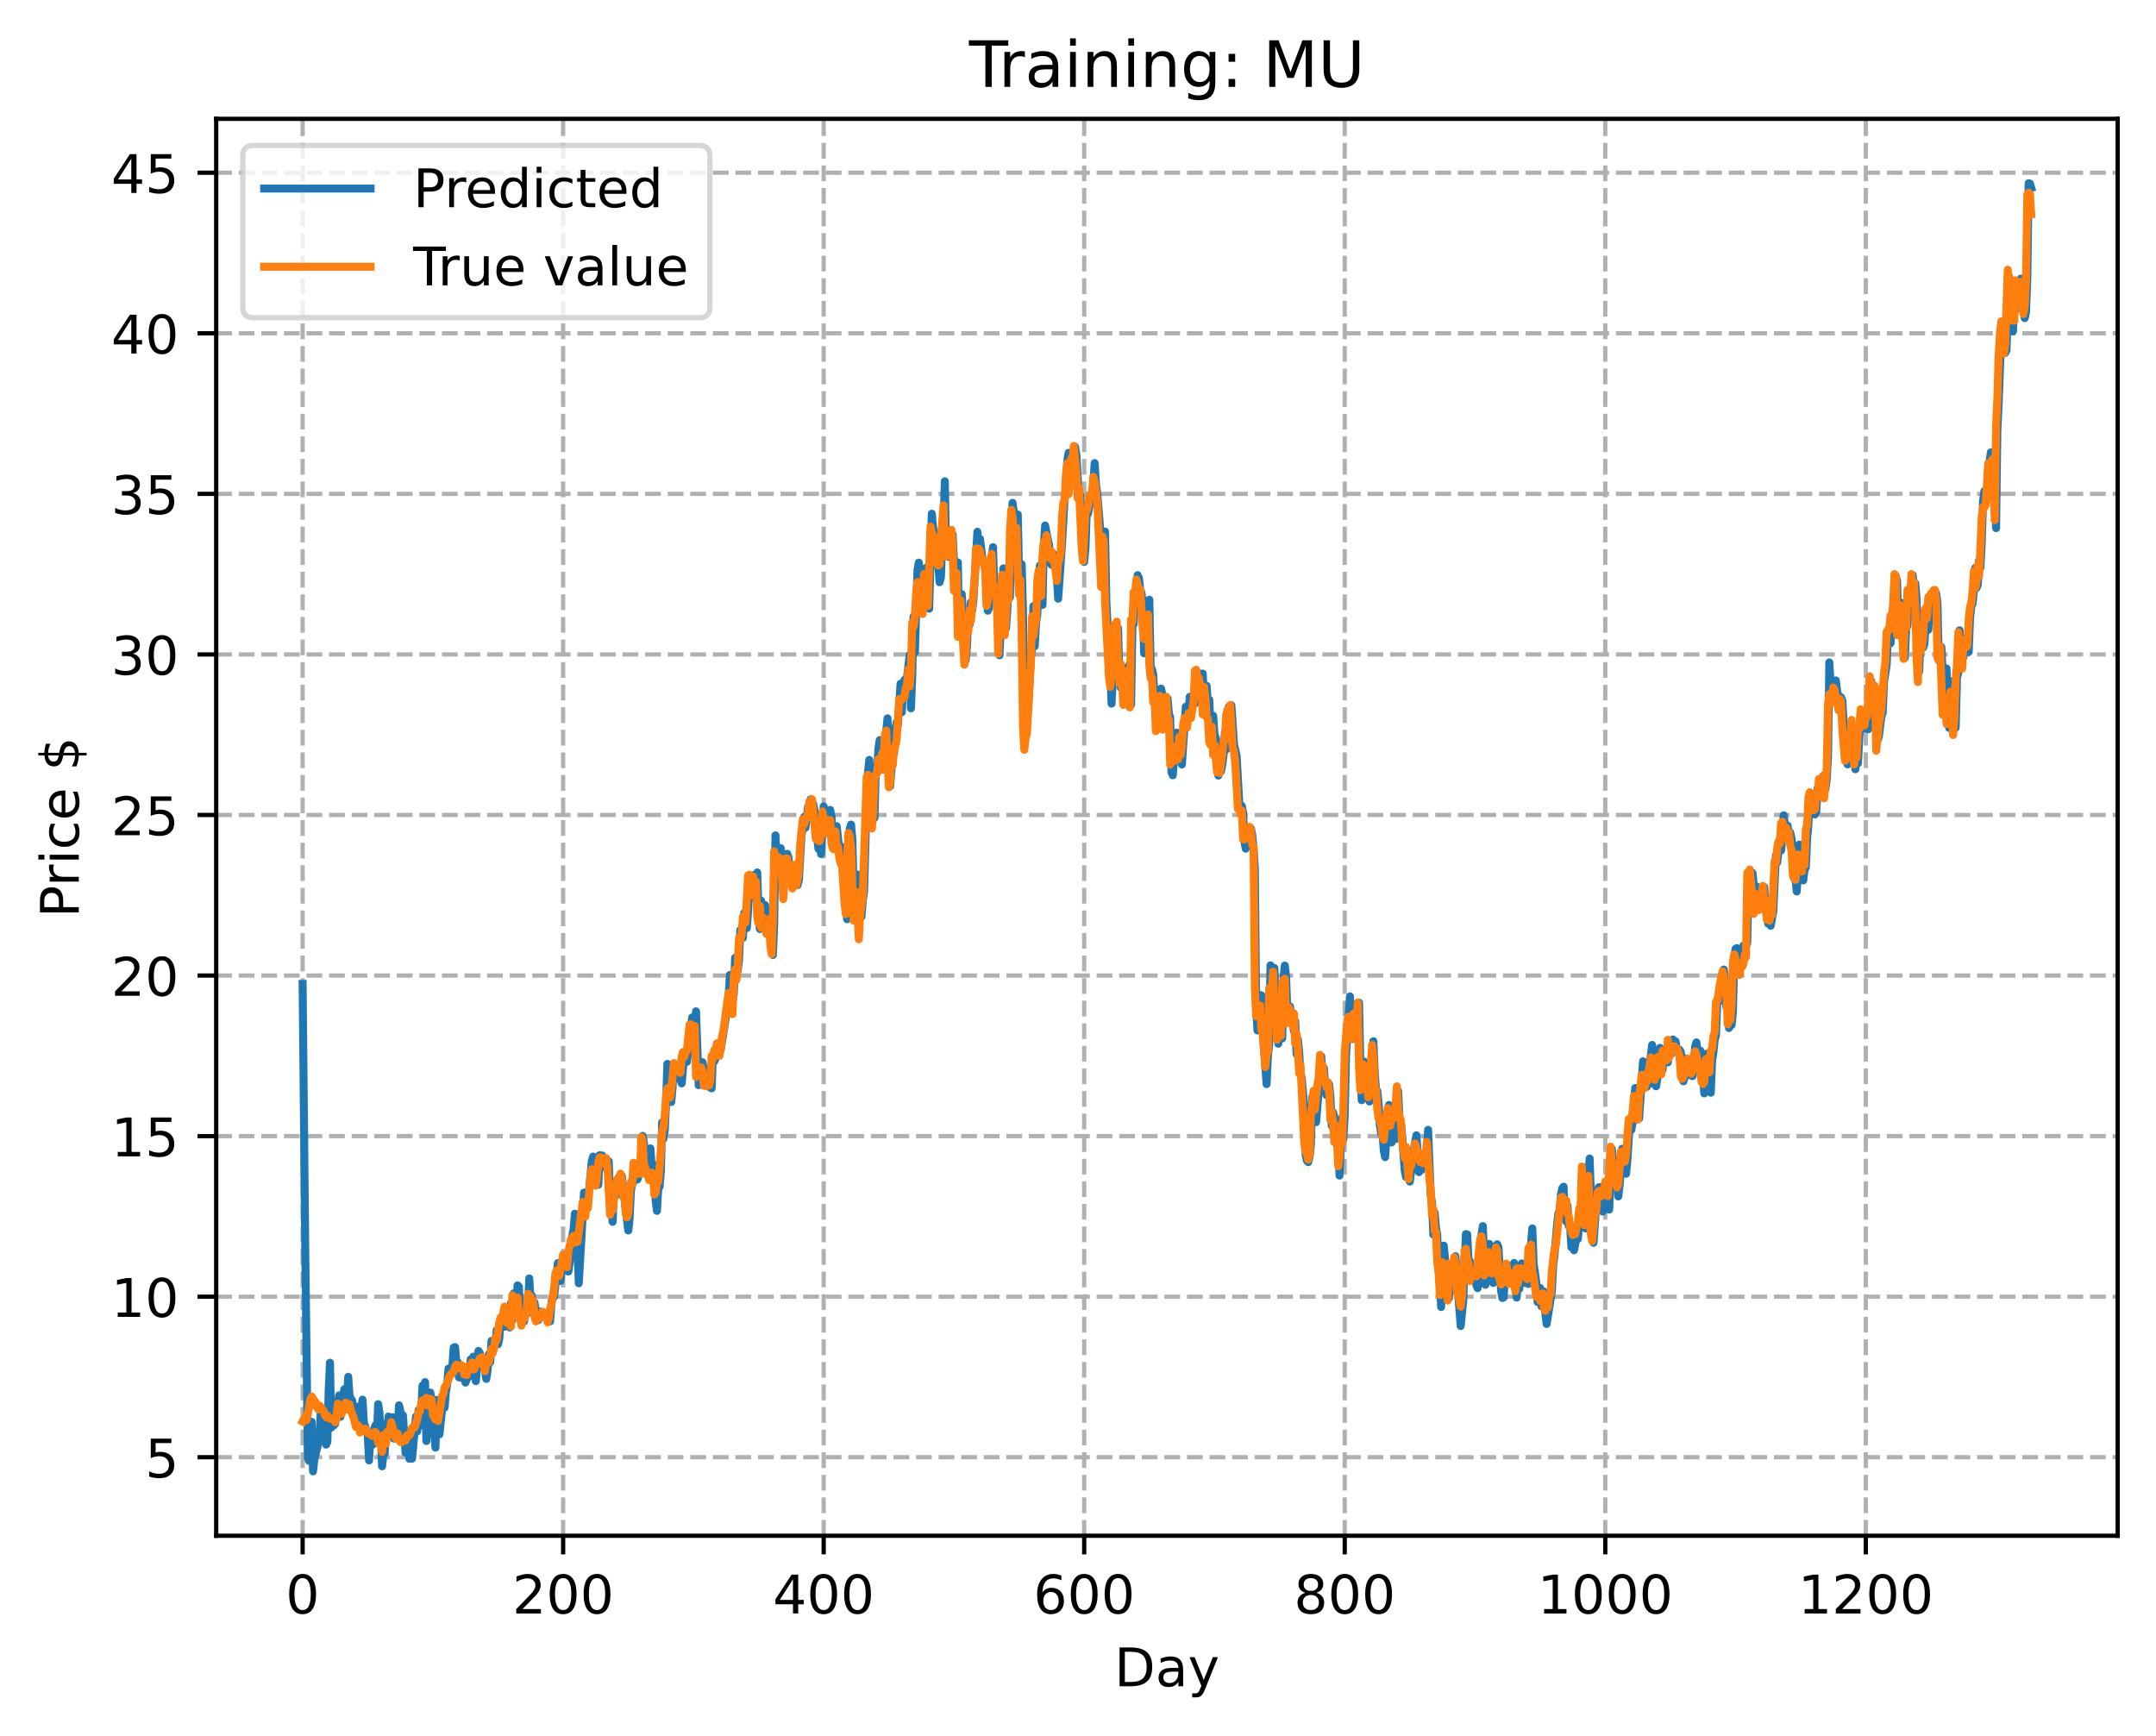 <?xml version="1.0" encoding="utf-8" standalone="no"?>
<!DOCTYPE svg PUBLIC "-//W3C//DTD SVG 1.1//EN"
  "http://www.w3.org/Graphics/SVG/1.1/DTD/svg11.dtd">
<!-- Created with matplotlib (https://matplotlib.org/) -->
<svg height="325.986pt" version="1.1" viewBox="0 0 404.923 325.986" width="404.923pt" xmlns="http://www.w3.org/2000/svg" xmlns:xlink="http://www.w3.org/1999/xlink">
 <defs>
  <style type="text/css">
*{stroke-linecap:butt;stroke-linejoin:round;}
  </style>
 </defs>
 <g id="figure_1">
  <g id="patch_1">
   <path d="M 0 325.986 
L 404.923 325.986 
L 404.923 0 
L 0 0 
z
" style="fill:#ffffff;"/>
  </g>
  <g id="axes_1">
   <g id="patch_2">
    <path d="M 40.603 288.43 
L 397.723 288.43 
L 397.723 22.318 
L 40.603 22.318 
z
" style="fill:#ffffff;"/>
   </g>
   <g id="matplotlib.axis_1">
    <g id="xtick_1">
     <g id="line2d_1">
      <path clip-path="url(#p0296edf01c)" d="M 56.836 288.43 
L 56.836 22.318 
" style="fill:none;stroke:#b0b0b0;stroke-dasharray:2.96,1.28;stroke-dashoffset:0;stroke-width:0.8;"/>
     </g>
     <g id="line2d_2">
      <defs>
       <path d="M 0 0 
L 0 3.5 
" id="m1c3e5695a5" style="stroke:#000000;stroke-width:0.8;"/>
      </defs>
      <g>
       <use style="stroke:#000000;stroke-width:0.8;" x="56.836" xlink:href="#m1c3e5695a5" y="288.43"/>
      </g>
     </g>
     <g id="text_1">
      <!-- 0 -->
      <defs>
       <path d="M 31.781 66.406 
Q 24.172 66.406 20.328 58.906 
Q 16.5 51.422 16.5 36.375 
Q 16.5 21.391 20.328 13.891 
Q 24.172 6.391 31.781 6.391 
Q 39.453 6.391 43.281 13.891 
Q 47.125 21.391 47.125 36.375 
Q 47.125 51.422 43.281 58.906 
Q 39.453 66.406 31.781 66.406 
z
M 31.781 74.219 
Q 44.047 74.219 50.516 64.516 
Q 56.984 54.828 56.984 36.375 
Q 56.984 17.969 50.516 8.266 
Q 44.047 -1.422 31.781 -1.422 
Q 19.531 -1.422 13.062 8.266 
Q 6.594 17.969 6.594 36.375 
Q 6.594 54.828 13.062 64.516 
Q 19.531 74.219 31.781 74.219 
z
" id="DejaVuSans-48"/>
      </defs>
      <g transform="translate(53.655 303.029)scale(0.1 -0.1)">
       <use xlink:href="#DejaVuSans-48"/>
      </g>
     </g>
    </g>
    <g id="xtick_2">
     <g id="line2d_3">
      <path clip-path="url(#p0296edf01c)" d="M 105.766 288.43 
L 105.766 22.318 
" style="fill:none;stroke:#b0b0b0;stroke-dasharray:2.96,1.28;stroke-dashoffset:0;stroke-width:0.8;"/>
     </g>
     <g id="line2d_4">
      <g>
       <use style="stroke:#000000;stroke-width:0.8;" x="105.766" xlink:href="#m1c3e5695a5" y="288.43"/>
      </g>
     </g>
     <g id="text_2">
      <!-- 200 -->
      <defs>
       <path d="M 19.188 8.297 
L 53.609 8.297 
L 53.609 0 
L 7.328 0 
L 7.328 8.297 
Q 12.938 14.109 22.625 23.891 
Q 32.328 33.688 34.812 36.531 
Q 39.547 41.844 41.422 45.531 
Q 43.312 49.219 43.312 52.781 
Q 43.312 58.594 39.234 62.25 
Q 35.156 65.922 28.609 65.922 
Q 23.969 65.922 18.812 64.312 
Q 13.672 62.703 7.812 59.422 
L 7.812 69.391 
Q 13.766 71.781 18.938 73 
Q 24.125 74.219 28.422 74.219 
Q 39.75 74.219 46.484 68.547 
Q 53.219 62.891 53.219 53.422 
Q 53.219 48.922 51.531 44.891 
Q 49.859 40.875 45.406 35.406 
Q 44.188 33.984 37.641 27.219 
Q 31.109 20.453 19.188 8.297 
z
" id="DejaVuSans-50"/>
      </defs>
      <g transform="translate(96.223 303.029)scale(0.1 -0.1)">
       <use xlink:href="#DejaVuSans-50"/>
       <use x="63.623" xlink:href="#DejaVuSans-48"/>
       <use x="127.246" xlink:href="#DejaVuSans-48"/>
      </g>
     </g>
    </g>
    <g id="xtick_3">
     <g id="line2d_5">
      <path clip-path="url(#p0296edf01c)" d="M 154.697 288.43 
L 154.697 22.318 
" style="fill:none;stroke:#b0b0b0;stroke-dasharray:2.96,1.28;stroke-dashoffset:0;stroke-width:0.8;"/>
     </g>
     <g id="line2d_6">
      <g>
       <use style="stroke:#000000;stroke-width:0.8;" x="154.697" xlink:href="#m1c3e5695a5" y="288.43"/>
      </g>
     </g>
     <g id="text_3">
      <!-- 400 -->
      <defs>
       <path d="M 37.797 64.312 
L 12.891 25.391 
L 37.797 25.391 
z
M 35.203 72.906 
L 47.609 72.906 
L 47.609 25.391 
L 58.016 25.391 
L 58.016 17.188 
L 47.609 17.188 
L 47.609 0 
L 37.797 0 
L 37.797 17.188 
L 4.891 17.188 
L 4.891 26.703 
z
" id="DejaVuSans-52"/>
      </defs>
      <g transform="translate(145.153 303.029)scale(0.1 -0.1)">
       <use xlink:href="#DejaVuSans-52"/>
       <use x="63.623" xlink:href="#DejaVuSans-48"/>
       <use x="127.246" xlink:href="#DejaVuSans-48"/>
      </g>
     </g>
    </g>
    <g id="xtick_4">
     <g id="line2d_7">
      <path clip-path="url(#p0296edf01c)" d="M 203.628 288.43 
L 203.628 22.318 
" style="fill:none;stroke:#b0b0b0;stroke-dasharray:2.96,1.28;stroke-dashoffset:0;stroke-width:0.8;"/>
     </g>
     <g id="line2d_8">
      <g>
       <use style="stroke:#000000;stroke-width:0.8;" x="203.628" xlink:href="#m1c3e5695a5" y="288.43"/>
      </g>
     </g>
     <g id="text_4">
      <!-- 600 -->
      <defs>
       <path d="M 33.016 40.375 
Q 26.375 40.375 22.484 35.828 
Q 18.609 31.297 18.609 23.391 
Q 18.609 15.531 22.484 10.953 
Q 26.375 6.391 33.016 6.391 
Q 39.656 6.391 43.531 10.953 
Q 47.406 15.531 47.406 23.391 
Q 47.406 31.297 43.531 35.828 
Q 39.656 40.375 33.016 40.375 
z
M 52.594 71.297 
L 52.594 62.312 
Q 48.875 64.062 45.094 64.984 
Q 41.312 65.922 37.594 65.922 
Q 27.828 65.922 22.672 59.328 
Q 17.531 52.734 16.797 39.406 
Q 19.672 43.656 24.016 45.922 
Q 28.375 48.188 33.594 48.188 
Q 44.578 48.188 50.953 41.516 
Q 57.328 34.859 57.328 23.391 
Q 57.328 12.156 50.688 5.359 
Q 44.047 -1.422 33.016 -1.422 
Q 20.359 -1.422 13.672 8.266 
Q 6.984 17.969 6.984 36.375 
Q 6.984 53.656 15.188 63.938 
Q 23.391 74.219 37.203 74.219 
Q 40.922 74.219 44.703 73.484 
Q 48.484 72.75 52.594 71.297 
z
" id="DejaVuSans-54"/>
      </defs>
      <g transform="translate(194.084 303.029)scale(0.1 -0.1)">
       <use xlink:href="#DejaVuSans-54"/>
       <use x="63.623" xlink:href="#DejaVuSans-48"/>
       <use x="127.246" xlink:href="#DejaVuSans-48"/>
      </g>
     </g>
    </g>
    <g id="xtick_5">
     <g id="line2d_9">
      <path clip-path="url(#p0296edf01c)" d="M 252.558 288.43 
L 252.558 22.318 
" style="fill:none;stroke:#b0b0b0;stroke-dasharray:2.96,1.28;stroke-dashoffset:0;stroke-width:0.8;"/>
     </g>
     <g id="line2d_10">
      <g>
       <use style="stroke:#000000;stroke-width:0.8;" x="252.558" xlink:href="#m1c3e5695a5" y="288.43"/>
      </g>
     </g>
     <g id="text_5">
      <!-- 800 -->
      <defs>
       <path d="M 31.781 34.625 
Q 24.75 34.625 20.719 30.859 
Q 16.703 27.094 16.703 20.516 
Q 16.703 13.922 20.719 10.156 
Q 24.75 6.391 31.781 6.391 
Q 38.812 6.391 42.859 10.172 
Q 46.922 13.969 46.922 20.516 
Q 46.922 27.094 42.891 30.859 
Q 38.875 34.625 31.781 34.625 
z
M 21.922 38.812 
Q 15.578 40.375 12.031 44.719 
Q 8.5 49.078 8.5 55.328 
Q 8.5 64.062 14.719 69.141 
Q 20.953 74.219 31.781 74.219 
Q 42.672 74.219 48.875 69.141 
Q 55.078 64.062 55.078 55.328 
Q 55.078 49.078 51.531 44.719 
Q 48 40.375 41.703 38.812 
Q 48.828 37.156 52.797 32.312 
Q 56.781 27.484 56.781 20.516 
Q 56.781 9.906 50.312 4.234 
Q 43.844 -1.422 31.781 -1.422 
Q 19.734 -1.422 13.25 4.234 
Q 6.781 9.906 6.781 20.516 
Q 6.781 27.484 10.781 32.312 
Q 14.797 37.156 21.922 38.812 
z
M 18.312 54.391 
Q 18.312 48.734 21.844 45.562 
Q 25.391 42.391 31.781 42.391 
Q 38.141 42.391 41.719 45.562 
Q 45.312 48.734 45.312 54.391 
Q 45.312 60.062 41.719 63.234 
Q 38.141 66.406 31.781 66.406 
Q 25.391 66.406 21.844 63.234 
Q 18.312 60.062 18.312 54.391 
z
" id="DejaVuSans-56"/>
      </defs>
      <g transform="translate(243.015 303.029)scale(0.1 -0.1)">
       <use xlink:href="#DejaVuSans-56"/>
       <use x="63.623" xlink:href="#DejaVuSans-48"/>
       <use x="127.246" xlink:href="#DejaVuSans-48"/>
      </g>
     </g>
    </g>
    <g id="xtick_6">
     <g id="line2d_11">
      <path clip-path="url(#p0296edf01c)" d="M 301.489 288.43 
L 301.489 22.318 
" style="fill:none;stroke:#b0b0b0;stroke-dasharray:2.96,1.28;stroke-dashoffset:0;stroke-width:0.8;"/>
     </g>
     <g id="line2d_12">
      <g>
       <use style="stroke:#000000;stroke-width:0.8;" x="301.489" xlink:href="#m1c3e5695a5" y="288.43"/>
      </g>
     </g>
     <g id="text_6">
      <!-- 1000 -->
      <defs>
       <path d="M 12.406 8.297 
L 28.516 8.297 
L 28.516 63.922 
L 10.984 60.406 
L 10.984 69.391 
L 28.422 72.906 
L 38.281 72.906 
L 38.281 8.297 
L 54.391 8.297 
L 54.391 0 
L 12.406 0 
z
" id="DejaVuSans-49"/>
      </defs>
      <g transform="translate(288.764 303.029)scale(0.1 -0.1)">
       <use xlink:href="#DejaVuSans-49"/>
       <use x="63.623" xlink:href="#DejaVuSans-48"/>
       <use x="127.246" xlink:href="#DejaVuSans-48"/>
       <use x="190.869" xlink:href="#DejaVuSans-48"/>
      </g>
     </g>
    </g>
    <g id="xtick_7">
     <g id="line2d_13">
      <path clip-path="url(#p0296edf01c)" d="M 350.419 288.43 
L 350.419 22.318 
" style="fill:none;stroke:#b0b0b0;stroke-dasharray:2.96,1.28;stroke-dashoffset:0;stroke-width:0.8;"/>
     </g>
     <g id="line2d_14">
      <g>
       <use style="stroke:#000000;stroke-width:0.8;" x="350.419" xlink:href="#m1c3e5695a5" y="288.43"/>
      </g>
     </g>
     <g id="text_7">
      <!-- 1200 -->
      <g transform="translate(337.694 303.029)scale(0.1 -0.1)">
       <use xlink:href="#DejaVuSans-49"/>
       <use x="63.623" xlink:href="#DejaVuSans-50"/>
       <use x="127.246" xlink:href="#DejaVuSans-48"/>
       <use x="190.869" xlink:href="#DejaVuSans-48"/>
      </g>
     </g>
    </g>
    <g id="text_8">
     <!-- Day -->
     <defs>
      <path d="M 19.672 64.797 
L 19.672 8.109 
L 31.594 8.109 
Q 46.688 8.109 53.688 14.938 
Q 60.688 21.781 60.688 36.531 
Q 60.688 51.172 53.688 57.984 
Q 46.688 64.797 31.594 64.797 
z
M 9.812 72.906 
L 30.078 72.906 
Q 51.266 72.906 61.172 64.094 
Q 71.094 55.281 71.094 36.531 
Q 71.094 17.672 61.125 8.828 
Q 51.172 0 30.078 0 
L 9.812 0 
z
" id="DejaVuSans-68"/>
      <path d="M 34.281 27.484 
Q 23.391 27.484 19.188 25 
Q 14.984 22.516 14.984 16.5 
Q 14.984 11.719 18.141 8.906 
Q 21.297 6.109 26.703 6.109 
Q 34.188 6.109 38.703 11.406 
Q 43.219 16.703 43.219 25.484 
L 43.219 27.484 
z
M 52.203 31.203 
L 52.203 0 
L 43.219 0 
L 43.219 8.297 
Q 40.141 3.328 35.547 0.953 
Q 30.953 -1.422 24.312 -1.422 
Q 15.922 -1.422 10.953 3.297 
Q 6 8.016 6 15.922 
Q 6 25.141 12.172 29.828 
Q 18.359 34.516 30.609 34.516 
L 43.219 34.516 
L 43.219 35.406 
Q 43.219 41.609 39.141 45 
Q 35.062 48.391 27.688 48.391 
Q 23 48.391 18.547 47.266 
Q 14.109 46.141 10.016 43.891 
L 10.016 52.203 
Q 14.938 54.109 19.578 55.047 
Q 24.219 56 28.609 56 
Q 40.484 56 46.344 49.844 
Q 52.203 43.703 52.203 31.203 
z
" id="DejaVuSans-97"/>
      <path d="M 32.172 -5.078 
Q 28.375 -14.844 24.75 -17.812 
Q 21.141 -20.797 15.094 -20.797 
L 7.906 -20.797 
L 7.906 -13.281 
L 13.188 -13.281 
Q 16.891 -13.281 18.938 -11.516 
Q 21 -9.766 23.484 -3.219 
L 25.094 0.875 
L 2.984 54.688 
L 12.5 54.688 
L 29.594 11.922 
L 46.688 54.688 
L 56.203 54.688 
z
" id="DejaVuSans-121"/>
     </defs>
     <g transform="translate(209.29 316.707)scale(0.1 -0.1)">
      <use xlink:href="#DejaVuSans-68"/>
      <use x="77.002" xlink:href="#DejaVuSans-97"/>
      <use x="138.281" xlink:href="#DejaVuSans-121"/>
     </g>
    </g>
   </g>
   <g id="matplotlib.axis_2">
    <g id="ytick_1">
     <g id="line2d_15">
      <path clip-path="url(#p0296edf01c)" d="M 40.603 273.688 
L 397.723 273.688 
" style="fill:none;stroke:#b0b0b0;stroke-dasharray:2.96,1.28;stroke-dashoffset:0;stroke-width:0.8;"/>
     </g>
     <g id="line2d_16">
      <defs>
       <path d="M 0 0 
L -3.5 0 
" id="m7195ff3556" style="stroke:#000000;stroke-width:0.8;"/>
      </defs>
      <g>
       <use style="stroke:#000000;stroke-width:0.8;" x="40.603" xlink:href="#m7195ff3556" y="273.688"/>
      </g>
     </g>
     <g id="text_9">
      <!-- 5 -->
      <defs>
       <path d="M 10.797 72.906 
L 49.516 72.906 
L 49.516 64.594 
L 19.828 64.594 
L 19.828 46.734 
Q 21.969 47.469 24.109 47.828 
Q 26.266 48.188 28.422 48.188 
Q 40.625 48.188 47.75 41.5 
Q 54.891 34.812 54.891 23.391 
Q 54.891 11.625 47.562 5.094 
Q 40.234 -1.422 26.906 -1.422 
Q 22.312 -1.422 17.547 -0.641 
Q 12.797 0.141 7.719 1.703 
L 7.719 11.625 
Q 12.109 9.234 16.797 8.062 
Q 21.484 6.891 26.703 6.891 
Q 35.156 6.891 40.078 11.328 
Q 45.016 15.766 45.016 23.391 
Q 45.016 31 40.078 35.438 
Q 35.156 39.891 26.703 39.891 
Q 22.75 39.891 18.812 39.016 
Q 14.891 38.141 10.797 36.281 
z
" id="DejaVuSans-53"/>
      </defs>
      <g transform="translate(27.241 277.487)scale(0.1 -0.1)">
       <use xlink:href="#DejaVuSans-53"/>
      </g>
     </g>
    </g>
    <g id="ytick_2">
     <g id="line2d_17">
      <path clip-path="url(#p0296edf01c)" d="M 40.603 243.532 
L 397.723 243.532 
" style="fill:none;stroke:#b0b0b0;stroke-dasharray:2.96,1.28;stroke-dashoffset:0;stroke-width:0.8;"/>
     </g>
     <g id="line2d_18">
      <g>
       <use style="stroke:#000000;stroke-width:0.8;" x="40.603" xlink:href="#m7195ff3556" y="243.532"/>
      </g>
     </g>
     <g id="text_10">
      <!-- 10 -->
      <g transform="translate(20.878 247.331)scale(0.1 -0.1)">
       <use xlink:href="#DejaVuSans-49"/>
       <use x="63.623" xlink:href="#DejaVuSans-48"/>
      </g>
     </g>
    </g>
    <g id="ytick_3">
     <g id="line2d_19">
      <path clip-path="url(#p0296edf01c)" d="M 40.603 213.376 
L 397.723 213.376 
" style="fill:none;stroke:#b0b0b0;stroke-dasharray:2.96,1.28;stroke-dashoffset:0;stroke-width:0.8;"/>
     </g>
     <g id="line2d_20">
      <g>
       <use style="stroke:#000000;stroke-width:0.8;" x="40.603" xlink:href="#m7195ff3556" y="213.376"/>
      </g>
     </g>
     <g id="text_11">
      <!-- 15 -->
      <g transform="translate(20.878 217.175)scale(0.1 -0.1)">
       <use xlink:href="#DejaVuSans-49"/>
       <use x="63.623" xlink:href="#DejaVuSans-53"/>
      </g>
     </g>
    </g>
    <g id="ytick_4">
     <g id="line2d_21">
      <path clip-path="url(#p0296edf01c)" d="M 40.603 183.22 
L 397.723 183.22 
" style="fill:none;stroke:#b0b0b0;stroke-dasharray:2.96,1.28;stroke-dashoffset:0;stroke-width:0.8;"/>
     </g>
     <g id="line2d_22">
      <g>
       <use style="stroke:#000000;stroke-width:0.8;" x="40.603" xlink:href="#m7195ff3556" y="183.22"/>
      </g>
     </g>
     <g id="text_12">
      <!-- 20 -->
      <g transform="translate(20.878 187.019)scale(0.1 -0.1)">
       <use xlink:href="#DejaVuSans-50"/>
       <use x="63.623" xlink:href="#DejaVuSans-48"/>
      </g>
     </g>
    </g>
    <g id="ytick_5">
     <g id="line2d_23">
      <path clip-path="url(#p0296edf01c)" d="M 40.603 153.064 
L 397.723 153.064 
" style="fill:none;stroke:#b0b0b0;stroke-dasharray:2.96,1.28;stroke-dashoffset:0;stroke-width:0.8;"/>
     </g>
     <g id="line2d_24">
      <g>
       <use style="stroke:#000000;stroke-width:0.8;" x="40.603" xlink:href="#m7195ff3556" y="153.064"/>
      </g>
     </g>
     <g id="text_13">
      <!-- 25 -->
      <g transform="translate(20.878 156.863)scale(0.1 -0.1)">
       <use xlink:href="#DejaVuSans-50"/>
       <use x="63.623" xlink:href="#DejaVuSans-53"/>
      </g>
     </g>
    </g>
    <g id="ytick_6">
     <g id="line2d_25">
      <path clip-path="url(#p0296edf01c)" d="M 40.603 122.908 
L 397.723 122.908 
" style="fill:none;stroke:#b0b0b0;stroke-dasharray:2.96,1.28;stroke-dashoffset:0;stroke-width:0.8;"/>
     </g>
     <g id="line2d_26">
      <g>
       <use style="stroke:#000000;stroke-width:0.8;" x="40.603" xlink:href="#m7195ff3556" y="122.908"/>
      </g>
     </g>
     <g id="text_14">
      <!-- 30 -->
      <defs>
       <path d="M 40.578 39.312 
Q 47.656 37.797 51.625 33 
Q 55.609 28.219 55.609 21.188 
Q 55.609 10.406 48.188 4.484 
Q 40.766 -1.422 27.094 -1.422 
Q 22.516 -1.422 17.656 -0.516 
Q 12.797 0.391 7.625 2.203 
L 7.625 11.719 
Q 11.719 9.328 16.594 8.109 
Q 21.484 6.891 26.812 6.891 
Q 36.078 6.891 40.938 10.547 
Q 45.797 14.203 45.797 21.188 
Q 45.797 27.641 41.281 31.266 
Q 36.766 34.906 28.719 34.906 
L 20.219 34.906 
L 20.219 43.016 
L 29.109 43.016 
Q 36.375 43.016 40.234 45.922 
Q 44.094 48.828 44.094 54.297 
Q 44.094 59.906 40.109 62.906 
Q 36.141 65.922 28.719 65.922 
Q 24.656 65.922 20.016 65.031 
Q 15.375 64.156 9.812 62.312 
L 9.812 71.094 
Q 15.438 72.656 20.344 73.438 
Q 25.25 74.219 29.594 74.219 
Q 40.828 74.219 47.359 69.109 
Q 53.906 64.016 53.906 55.328 
Q 53.906 49.266 50.438 45.094 
Q 46.969 40.922 40.578 39.312 
z
" id="DejaVuSans-51"/>
      </defs>
      <g transform="translate(20.878 126.707)scale(0.1 -0.1)">
       <use xlink:href="#DejaVuSans-51"/>
       <use x="63.623" xlink:href="#DejaVuSans-48"/>
      </g>
     </g>
    </g>
    <g id="ytick_7">
     <g id="line2d_27">
      <path clip-path="url(#p0296edf01c)" d="M 40.603 92.752 
L 397.723 92.752 
" style="fill:none;stroke:#b0b0b0;stroke-dasharray:2.96,1.28;stroke-dashoffset:0;stroke-width:0.8;"/>
     </g>
     <g id="line2d_28">
      <g>
       <use style="stroke:#000000;stroke-width:0.8;" x="40.603" xlink:href="#m7195ff3556" y="92.752"/>
      </g>
     </g>
     <g id="text_15">
      <!-- 35 -->
      <g transform="translate(20.878 96.551)scale(0.1 -0.1)">
       <use xlink:href="#DejaVuSans-51"/>
       <use x="63.623" xlink:href="#DejaVuSans-53"/>
      </g>
     </g>
    </g>
    <g id="ytick_8">
     <g id="line2d_29">
      <path clip-path="url(#p0296edf01c)" d="M 40.603 62.596 
L 397.723 62.596 
" style="fill:none;stroke:#b0b0b0;stroke-dasharray:2.96,1.28;stroke-dashoffset:0;stroke-width:0.8;"/>
     </g>
     <g id="line2d_30">
      <g>
       <use style="stroke:#000000;stroke-width:0.8;" x="40.603" xlink:href="#m7195ff3556" y="62.596"/>
      </g>
     </g>
     <g id="text_16">
      <!-- 40 -->
      <g transform="translate(20.878 66.395)scale(0.1 -0.1)">
       <use xlink:href="#DejaVuSans-52"/>
       <use x="63.623" xlink:href="#DejaVuSans-48"/>
      </g>
     </g>
    </g>
    <g id="ytick_9">
     <g id="line2d_31">
      <path clip-path="url(#p0296edf01c)" d="M 40.603 32.44 
L 397.723 32.44 
" style="fill:none;stroke:#b0b0b0;stroke-dasharray:2.96,1.28;stroke-dashoffset:0;stroke-width:0.8;"/>
     </g>
     <g id="line2d_32">
      <g>
       <use style="stroke:#000000;stroke-width:0.8;" x="40.603" xlink:href="#m7195ff3556" y="32.44"/>
      </g>
     </g>
     <g id="text_17">
      <!-- 45 -->
      <g transform="translate(20.878 36.239)scale(0.1 -0.1)">
       <use xlink:href="#DejaVuSans-52"/>
       <use x="63.623" xlink:href="#DejaVuSans-53"/>
      </g>
     </g>
    </g>
    <g id="text_18">
     <!-- Price $ -->
     <defs>
      <path d="M 19.672 64.797 
L 19.672 37.406 
L 32.078 37.406 
Q 38.969 37.406 42.719 40.969 
Q 46.484 44.531 46.484 51.125 
Q 46.484 57.672 42.719 61.234 
Q 38.969 64.797 32.078 64.797 
z
M 9.812 72.906 
L 32.078 72.906 
Q 44.344 72.906 50.609 67.359 
Q 56.891 61.812 56.891 51.125 
Q 56.891 40.328 50.609 34.812 
Q 44.344 29.297 32.078 29.297 
L 19.672 29.297 
L 19.672 0 
L 9.812 0 
z
" id="DejaVuSans-80"/>
      <path d="M 41.109 46.297 
Q 39.594 47.172 37.812 47.578 
Q 36.031 48 33.891 48 
Q 26.266 48 22.188 43.047 
Q 18.109 38.094 18.109 28.812 
L 18.109 0 
L 9.078 0 
L 9.078 54.688 
L 18.109 54.688 
L 18.109 46.188 
Q 20.953 51.172 25.484 53.578 
Q 30.031 56 36.531 56 
Q 37.453 56 38.578 55.875 
Q 39.703 55.766 41.062 55.516 
z
" id="DejaVuSans-114"/>
      <path d="M 9.422 54.688 
L 18.406 54.688 
L 18.406 0 
L 9.422 0 
z
M 9.422 75.984 
L 18.406 75.984 
L 18.406 64.594 
L 9.422 64.594 
z
" id="DejaVuSans-105"/>
      <path d="M 48.781 52.594 
L 48.781 44.188 
Q 44.969 46.297 41.141 47.344 
Q 37.312 48.391 33.406 48.391 
Q 24.656 48.391 19.812 42.844 
Q 14.984 37.312 14.984 27.297 
Q 14.984 17.281 19.812 11.734 
Q 24.656 6.203 33.406 6.203 
Q 37.312 6.203 41.141 7.25 
Q 44.969 8.297 48.781 10.406 
L 48.781 2.094 
Q 45.016 0.344 40.984 -0.531 
Q 36.969 -1.422 32.422 -1.422 
Q 20.062 -1.422 12.781 6.344 
Q 5.516 14.109 5.516 27.297 
Q 5.516 40.672 12.859 48.328 
Q 20.219 56 33.016 56 
Q 37.156 56 41.109 55.141 
Q 45.062 54.297 48.781 52.594 
z
" id="DejaVuSans-99"/>
      <path d="M 56.203 29.594 
L 56.203 25.203 
L 14.891 25.203 
Q 15.484 15.922 20.484 11.062 
Q 25.484 6.203 34.422 6.203 
Q 39.594 6.203 44.453 7.469 
Q 49.312 8.734 54.109 11.281 
L 54.109 2.781 
Q 49.266 0.734 44.188 -0.344 
Q 39.109 -1.422 33.891 -1.422 
Q 20.797 -1.422 13.156 6.188 
Q 5.516 13.812 5.516 26.812 
Q 5.516 40.234 12.766 48.109 
Q 20.016 56 32.328 56 
Q 43.359 56 49.781 48.891 
Q 56.203 41.797 56.203 29.594 
z
M 47.219 32.234 
Q 47.125 39.594 43.094 43.984 
Q 39.062 48.391 32.422 48.391 
Q 24.906 48.391 20.391 44.141 
Q 15.875 39.891 15.188 32.172 
z
" id="DejaVuSans-101"/>
      <path id="DejaVuSans-32"/>
      <path d="M 33.797 -14.703 
L 28.906 -14.703 
L 28.859 0 
Q 23.734 0.094 18.609 1.188 
Q 13.484 2.297 8.297 4.5 
L 8.297 13.281 
Q 13.281 10.156 18.375 8.562 
Q 23.484 6.984 28.906 6.938 
L 28.906 29.203 
Q 18.109 30.953 13.203 35.156 
Q 8.297 39.359 8.297 46.688 
Q 8.297 54.641 13.625 59.219 
Q 18.953 63.812 28.906 64.5 
L 28.906 75.984 
L 33.797 75.984 
L 33.797 64.656 
Q 38.328 64.453 42.578 63.688 
Q 46.828 62.938 50.875 61.625 
L 50.875 53.078 
Q 46.828 55.125 42.547 56.25 
Q 38.281 57.375 33.797 57.562 
L 33.797 36.719 
Q 44.875 35.016 50.094 30.609 
Q 55.328 26.219 55.328 18.609 
Q 55.328 10.359 49.781 5.594 
Q 44.234 0.828 33.797 0.094 
z
M 28.906 37.594 
L 28.906 57.625 
Q 23.25 56.984 20.266 54.391 
Q 17.281 51.812 17.281 47.516 
Q 17.281 43.312 20.031 40.969 
Q 22.797 38.625 28.906 37.594 
z
M 33.797 28.219 
L 33.797 7.078 
Q 39.984 7.906 43.141 10.594 
Q 46.297 13.281 46.297 17.672 
Q 46.297 21.969 43.281 24.5 
Q 40.281 27.047 33.797 28.219 
z
" id="DejaVuSans-36"/>
     </defs>
     <g transform="translate(14.798 172.342)rotate(-90)scale(0.1 -0.1)">
      <use xlink:href="#DejaVuSans-80"/>
      <use x="58.553" xlink:href="#DejaVuSans-114"/>
      <use x="99.666" xlink:href="#DejaVuSans-105"/>
      <use x="127.449" xlink:href="#DejaVuSans-99"/>
      <use x="182.43" xlink:href="#DejaVuSans-101"/>
      <use x="243.953" xlink:href="#DejaVuSans-32"/>
      <use x="275.74" xlink:href="#DejaVuSans-36"/>
     </g>
    </g>
   </g>
   <g id="line2d_33">
    <path clip-path="url(#p0296edf01c)" d="M 56.836 184.801 
L 57.325 234.216 
L 57.814 273.83 
L 58.059 274.382 
L 58.304 273.274 
L 58.548 267.036 
L 58.793 276.334 
L 59.038 274.029 
L 59.772 271.111 
L 60.016 270.641 
L 60.261 264.366 
L 60.506 266.441 
L 60.75 269.81 
L 60.995 269.747 
L 61.24 271.321 
L 61.484 270.827 
L 61.729 261.15 
L 61.974 255.937 
L 62.218 268.123 
L 62.463 265.425 
L 62.708 267.687 
L 62.952 267.405 
L 63.197 263.456 
L 63.441 264.3 
L 63.686 262.072 
L 63.931 266.097 
L 64.175 264.957 
L 64.42 262.215 
L 64.665 260.915 
L 65.154 263.301 
L 65.399 258.577 
L 65.643 262.051 
L 65.888 262.693 
L 66.133 263.019 
L 66.377 264.623 
L 66.867 265.555 
L 67.111 266.027 
L 67.356 264.155 
L 67.601 267.87 
L 68.09 262.876 
L 68.335 267.203 
L 68.579 267.849 
L 68.824 268.959 
L 69.069 269.521 
L 69.313 274.28 
L 69.558 269.639 
L 69.802 269.908 
L 70.047 271.31 
L 70.292 268.225 
L 70.536 267.666 
L 70.781 269.481 
L 71.026 263.715 
L 71.27 265.444 
L 71.515 269.492 
L 71.76 275.396 
L 72.004 273.108 
L 72.249 273.061 
L 72.494 267.372 
L 72.738 269.403 
L 72.983 266.039 
L 73.472 269.332 
L 73.717 266.172 
L 73.962 270.178 
L 74.696 268.461 
L 74.94 263.937 
L 75.185 265.012 
L 75.429 268.717 
L 75.674 265.794 
L 76.163 272.863 
L 76.408 271.804 
L 76.653 269.934 
L 76.897 273.99 
L 77.142 271.186 
L 77.387 273.957 
L 78.121 266.064 
L 78.365 268.826 
L 78.61 264.834 
L 78.855 267.798 
L 79.099 265.967 
L 79.344 260.245 
L 79.589 262.504 
L 79.833 259.573 
L 80.078 270.643 
L 80.323 264.98 
L 80.567 263.839 
L 80.812 261.541 
L 81.056 262.793 
L 81.301 268.423 
L 81.546 269.064 
L 81.79 271.879 
L 82.035 262.93 
L 82.28 264.921 
L 82.524 269.403 
L 83.014 264.944 
L 83.258 263.307 
L 83.503 264.368 
L 83.748 261.389 
L 83.992 259.966 
L 84.237 257.041 
L 84.482 258.135 
L 84.726 257.47 
L 84.971 256.317 
L 85.216 253.081 
L 85.46 252.998 
L 85.705 255.819 
L 85.95 255.812 
L 86.194 258.681 
L 86.439 258.752 
L 86.684 256.886 
L 86.928 257.184 
L 87.173 257.688 
L 87.417 259.661 
L 87.662 259.028 
L 88.151 258.357 
L 88.396 255.321 
L 88.641 257.114 
L 88.885 254.802 
L 89.375 259.396 
L 89.864 253.726 
L 90.109 254.141 
L 90.353 254.822 
L 90.598 256.514 
L 90.843 256.4 
L 91.087 257.314 
L 91.332 258.981 
L 91.577 257.334 
L 91.821 254.352 
L 92.066 255.859 
L 92.311 251.844 
L 92.555 251.805 
L 92.8 252.766 
L 93.044 252.616 
L 93.289 249.822 
L 93.534 252.462 
L 93.778 251.369 
L 94.023 247.613 
L 94.268 248.75 
L 94.512 248.161 
L 94.757 249.173 
L 95.002 246.384 
L 95.246 246.214 
L 95.491 248.46 
L 95.736 249.321 
L 95.98 244.718 
L 96.225 247.934 
L 96.47 242.928 
L 96.959 245.106 
L 97.204 241.412 
L 97.448 241.647 
L 97.693 246.041 
L 97.938 247.18 
L 98.182 246.331 
L 98.427 248.19 
L 98.672 246.238 
L 98.916 246.673 
L 99.161 246.058 
L 99.405 240.104 
L 99.65 244.54 
L 99.895 243.333 
L 100.139 246.732 
L 100.384 244.634 
L 100.873 247.993 
L 101.118 247.926 
L 101.363 246.324 
L 101.607 246.632 
L 101.852 246.456 
L 102.097 246.526 
L 102.341 247.05 
L 102.586 247.057 
L 102.831 247.346 
L 103.075 247.312 
L 103.32 248.177 
L 103.565 244.752 
L 103.809 243.474 
L 104.054 243.588 
L 104.788 237.21 
L 105.032 240.442 
L 105.277 240.568 
L 105.522 237.961 
L 105.766 237.443 
L 106.011 235.875 
L 106.256 235.82 
L 106.5 236.501 
L 106.745 238.812 
L 106.99 237.188 
L 107.479 232.115 
L 107.724 230.863 
L 107.968 227.948 
L 108.213 233.771 
L 108.458 234.345 
L 108.702 241.02 
L 109.681 223.988 
L 109.926 223.963 
L 110.17 226.761 
L 110.415 224.424 
L 110.66 223.283 
L 111.149 218.002 
L 111.393 217.222 
L 111.638 221.101 
L 111.883 221.509 
L 112.127 221.203 
L 112.372 222.511 
L 112.617 216.959 
L 112.861 218.149 
L 113.106 217.018 
L 113.351 219.175 
L 113.595 217.662 
L 113.84 218.922 
L 114.085 219.392 
L 114.329 218.121 
L 114.574 225.092 
L 115.063 229.477 
L 115.308 223.074 
L 115.553 224.673 
L 115.797 221.776 
L 116.042 221.853 
L 116.287 221.43 
L 116.531 222.985 
L 116.776 220.839 
L 117.999 231.102 
L 118.244 228.91 
L 118.488 223.645 
L 118.733 222.366 
L 118.978 221.997 
L 119.222 219.957 
L 119.467 219.04 
L 119.712 221.518 
L 119.956 220.819 
L 120.201 218.313 
L 120.446 220.356 
L 120.69 213.334 
L 120.935 214.665 
L 121.18 218.774 
L 121.669 216.841 
L 121.914 218.04 
L 122.158 215.685 
L 122.403 219.573 
L 122.648 218.614 
L 122.892 219.706 
L 123.137 225.408 
L 123.381 227.421 
L 123.626 223.247 
L 123.871 222.89 
L 124.115 220.078 
L 124.36 210.793 
L 124.605 213.879 
L 124.849 212.244 
L 125.094 207.288 
L 125.339 199.822 
L 125.583 205.008 
L 126.073 206.97 
L 126.317 204.263 
L 126.562 199.762 
L 126.807 199.955 
L 127.296 202.175 
L 127.541 202.372 
L 127.785 202.779 
L 128.03 203.475 
L 128.519 197.977 
L 128.764 199.254 
L 129.008 199.432 
L 129.742 193.51 
L 129.987 191.093 
L 130.232 195.267 
L 130.476 194.327 
L 130.721 189.946 
L 131.21 203.806 
L 131.455 201.716 
L 131.7 201.48 
L 131.944 199.501 
L 132.189 200.972 
L 132.434 203.395 
L 132.678 203.796 
L 132.923 203.473 
L 133.168 203.438 
L 133.412 204.265 
L 133.657 204.401 
L 133.902 198.129 
L 134.146 199.36 
L 134.391 198.804 
L 134.636 197.598 
L 135.125 197.126 
L 135.369 197.077 
L 136.348 190.963 
L 136.837 187.331 
L 137.082 183.101 
L 137.327 186.819 
L 137.571 188.148 
L 137.816 186.692 
L 138.061 179.888 
L 138.55 182.278 
L 138.795 180.378 
L 139.039 174.684 
L 139.284 176.06 
L 139.529 176.146 
L 139.773 171.454 
L 140.263 174.314 
L 140.507 171.006 
L 140.752 165.029 
L 140.996 165.122 
L 141.241 168.648 
L 141.486 168.636 
L 141.73 164.292 
L 141.975 164.732 
L 142.22 163.855 
L 142.464 171.945 
L 142.709 174.478 
L 142.954 169.169 
L 143.198 171.581 
L 143.443 171.781 
L 143.688 169.988 
L 144.177 174.393 
L 144.422 172.866 
L 144.666 173.636 
L 144.911 177.561 
L 145.156 179.357 
L 145.4 173.719 
L 145.645 156.893 
L 145.89 161.882 
L 146.134 159.887 
L 146.379 160.551 
L 146.624 159.296 
L 146.868 161.65 
L 147.113 162.161 
L 147.357 165.981 
L 147.602 164.055 
L 147.847 160.357 
L 148.091 161.026 
L 148.336 165.82 
L 148.581 165.283 
L 148.825 165.261 
L 149.07 165.357 
L 149.315 162.489 
L 149.559 165.033 
L 149.804 166.24 
L 150.049 165.253 
L 150.538 156.669 
L 150.783 155.823 
L 151.027 153.438 
L 151.272 155.443 
L 151.761 151.501 
L 152.006 151.655 
L 152.251 150.122 
L 152.495 152.394 
L 152.74 150.977 
L 152.984 152.314 
L 153.229 156.713 
L 153.474 157.337 
L 153.718 159.421 
L 153.963 158.226 
L 154.208 160.398 
L 154.697 151.456 
L 154.942 153.562 
L 155.186 153.007 
L 155.431 155.139 
L 155.92 152.119 
L 156.165 153.293 
L 156.41 157.976 
L 156.654 159.442 
L 156.899 158.999 
L 157.144 155.163 
L 157.633 159.679 
L 157.878 158.891 
L 158.122 162.032 
L 158.612 165.592 
L 159.101 172.639 
L 159.59 155.68 
L 159.835 154.869 
L 160.079 157.521 
L 160.324 167.334 
L 160.569 170.872 
L 160.813 169.75 
L 161.058 164.26 
L 161.547 172.081 
L 161.792 172.186 
L 162.037 169.105 
L 162.281 167.552 
L 162.771 150.295 
L 163.015 145.167 
L 163.26 142.721 
L 163.505 145.654 
L 163.749 151.402 
L 163.994 153.058 
L 164.239 153.619 
L 164.483 144.208 
L 164.728 145.167 
L 164.972 140.642 
L 165.217 139.009 
L 165.462 143.563 
L 165.706 144.554 
L 166.685 134.915 
L 167.174 147.651 
L 167.419 144.738 
L 167.664 136.908 
L 167.908 141.509 
L 168.153 137.072 
L 168.398 135.661 
L 168.642 136.175 
L 169.132 128.404 
L 169.376 133.754 
L 169.621 128.483 
L 169.866 127.71 
L 170.11 129.336 
L 170.844 123.004 
L 171.089 133.039 
L 171.333 126.852 
L 171.578 115.791 
L 171.823 122.531 
L 172.312 107.101 
L 172.557 105.671 
L 173.046 111.653 
L 173.291 111.304 
L 173.535 113.184 
L 173.78 107.2 
L 174.025 106.566 
L 174.514 114.322 
L 175.003 96.481 
L 175.248 99.169 
L 175.493 99.927 
L 175.737 104.537 
L 175.982 102.965 
L 176.471 109.355 
L 176.716 108.474 
L 176.96 101.593 
L 177.205 98.67 
L 177.45 90.385 
L 177.694 103.707 
L 177.939 100.956 
L 178.184 104.593 
L 178.428 101.158 
L 178.918 100.374 
L 179.407 110.174 
L 179.652 110.18 
L 179.896 105.623 
L 180.141 119.399 
L 180.386 116.386 
L 180.63 111.586 
L 181.364 123.969 
L 181.609 121.436 
L 181.854 115.87 
L 182.098 117.351 
L 182.343 113.151 
L 182.588 114.602 
L 182.832 112.612 
L 183.566 99.873 
L 183.811 104.187 
L 184.055 101.213 
L 184.545 105.152 
L 184.789 105.391 
L 185.034 106.71 
L 185.279 106.226 
L 185.523 114.703 
L 185.768 114.156 
L 186.257 104.637 
L 186.502 102.762 
L 186.747 110.852 
L 186.991 109.271 
L 187.481 113.011 
L 187.725 123.075 
L 188.215 110.992 
L 188.459 106.747 
L 188.948 117.985 
L 189.193 114.583 
L 189.438 106.945 
L 189.682 112.178 
L 189.927 97.635 
L 190.172 94.442 
L 190.416 96.331 
L 190.661 99.841 
L 190.906 96.997 
L 191.15 96.632 
L 191.395 107.459 
L 191.64 109.67 
L 191.884 105.986 
L 192.129 114.623 
L 192.374 134.491 
L 192.618 137.201 
L 193.108 132.952 
L 193.597 123.796 
L 193.842 121.492 
L 194.086 113.856 
L 194.331 121.379 
L 194.575 117.031 
L 194.82 115.379 
L 195.065 108.094 
L 195.309 106.218 
L 195.799 113.618 
L 196.043 102.385 
L 196.288 98.694 
L 196.777 101.229 
L 197.022 102.383 
L 197.267 105.69 
L 197.511 106.076 
L 197.756 103.946 
L 198.001 105.493 
L 198.245 106.195 
L 198.49 108.331 
L 198.735 112.439 
L 199.469 102.003 
L 199.958 93.446 
L 200.203 92.179 
L 200.447 86.511 
L 200.692 85.051 
L 200.936 91.428 
L 201.426 84.829 
L 201.67 86.684 
L 201.915 83.919 
L 202.16 85.424 
L 202.649 93.607 
L 202.894 93.036 
L 203.628 105.537 
L 203.872 102.724 
L 204.117 95.817 
L 204.362 96.437 
L 204.606 95.091 
L 204.851 92.912 
L 205.096 93.468 
L 205.34 91.07 
L 205.585 86.977 
L 205.83 90.928 
L 206.074 92.629 
L 206.563 98.514 
L 207.053 109.35 
L 207.297 101.633 
L 207.542 99.835 
L 207.787 113.01 
L 208.276 122.234 
L 208.521 126.002 
L 208.765 132.152 
L 209.499 117.342 
L 209.744 117.905 
L 209.989 117.975 
L 210.233 127.243 
L 210.478 129.137 
L 210.723 126.489 
L 211.212 131.707 
L 211.457 128.047 
L 211.946 125.051 
L 212.435 132.329 
L 212.68 117.423 
L 212.924 117.221 
L 213.169 111.082 
L 213.414 111.235 
L 213.658 108.025 
L 213.903 108.563 
L 214.148 110.708 
L 214.392 111.375 
L 214.637 113.444 
L 214.882 122.694 
L 215.126 121.54 
L 215.371 120.936 
L 215.616 117.707 
L 215.86 112.639 
L 216.105 125.164 
L 216.35 125.721 
L 216.594 126.677 
L 216.839 131.511 
L 217.084 130.776 
L 217.328 135.83 
L 217.573 135.311 
L 218.062 129.327 
L 218.307 130.449 
L 218.551 136.827 
L 218.796 134.253 
L 219.041 134.386 
L 219.285 131.228 
L 219.53 134.04 
L 219.775 134.74 
L 220.019 145.033 
L 220.264 145.609 
L 220.509 142.49 
L 220.753 141.816 
L 220.998 137.614 
L 221.243 139.189 
L 221.487 141.562 
L 221.732 138.928 
L 221.977 143.584 
L 222.711 132.721 
L 223.2 134.692 
L 223.445 130.856 
L 223.934 132.698 
L 224.179 130.591 
L 224.423 132.136 
L 224.668 128.138 
L 224.912 128.476 
L 225.402 127.766 
L 225.646 126.526 
L 225.891 126.511 
L 226.136 132.098 
L 226.38 129.131 
L 226.625 128.814 
L 226.87 132.665 
L 227.114 131.415 
L 227.359 136.827 
L 227.604 138.429 
L 227.848 134.437 
L 228.093 137.937 
L 228.338 138.583 
L 228.582 139.656 
L 228.827 145.665 
L 229.072 142.765 
L 229.316 144.859 
L 229.561 143.597 
L 229.806 141.679 
L 230.05 137.513 
L 230.295 140.738 
L 230.539 134.111 
L 230.784 132.776 
L 231.029 135.188 
L 231.273 132.475 
L 231.763 139.776 
L 232.252 141.957 
L 232.741 150.597 
L 232.986 152.39 
L 233.231 151.352 
L 233.475 152.644 
L 233.72 158.159 
L 233.965 159.391 
L 234.209 156.349 
L 234.454 157.262 
L 234.699 155.957 
L 234.943 155.618 
L 235.188 156.842 
L 235.433 159.34 
L 235.677 163 
L 235.922 189.351 
L 236.167 193.533 
L 236.656 186.878 
L 236.9 186.936 
L 237.145 193.142 
L 237.879 203.608 
L 238.124 198.411 
L 238.368 196.266 
L 238.613 181.306 
L 238.858 191.522 
L 239.347 181.809 
L 239.592 189.721 
L 239.836 188.81 
L 240.081 196.022 
L 240.326 191.728 
L 240.57 191.957 
L 240.815 195.034 
L 241.06 183.811 
L 241.304 181.351 
L 241.549 183.556 
L 241.794 190.606 
L 242.038 190.975 
L 242.283 189.031 
L 242.527 190.848 
L 242.772 191.475 
L 243.017 193.673 
L 243.261 191.803 
L 243.506 197.956 
L 243.751 195.162 
L 243.995 197.52 
L 244.24 201.585 
L 244.485 202.464 
L 244.974 208.213 
L 245.219 216.966 
L 245.463 217.992 
L 245.708 218.273 
L 245.953 217.264 
L 246.197 215.08 
L 246.442 206.11 
L 246.687 205.393 
L 246.931 205.438 
L 247.176 210.757 
L 247.91 201.876 
L 248.155 198.403 
L 248.399 202.8 
L 248.644 200.603 
L 248.888 203.937 
L 249.133 205.688 
L 249.378 205.688 
L 249.622 203.642 
L 249.867 205.933 
L 250.112 211.423 
L 250.356 208.917 
L 250.601 209.778 
L 250.846 213.179 
L 251.09 212.546 
L 251.335 213.452 
L 251.58 220.786 
L 252.069 209.915 
L 252.314 213.865 
L 252.558 209.296 
L 252.803 198.197 
L 253.292 190.714 
L 253.537 187.129 
L 253.782 193.864 
L 254.026 195.139 
L 254.271 193.509 
L 254.515 188.605 
L 254.76 192.552 
L 255.005 192.259 
L 255.249 188.31 
L 255.494 200.358 
L 255.739 206.627 
L 255.983 204.158 
L 256.228 199.406 
L 256.473 202.255 
L 256.717 202.113 
L 256.962 200.876 
L 257.207 206.883 
L 257.451 204.36 
L 257.941 195.559 
L 258.185 201.505 
L 258.43 204.617 
L 258.675 204.901 
L 258.919 207.335 
L 259.164 211.491 
L 259.409 212.956 
L 259.653 212.909 
L 259.898 216.122 
L 260.143 217.32 
L 260.387 213.954 
L 260.632 208.813 
L 260.876 207.53 
L 261.366 214.569 
L 261.61 212.216 
L 261.855 213.799 
L 262.1 213.922 
L 262.344 210.805 
L 262.589 204.916 
L 262.834 210.054 
L 263.078 210.567 
L 263.323 213.024 
L 263.812 219.756 
L 264.057 221.048 
L 264.302 217.606 
L 264.791 221.916 
L 265.525 215.918 
L 266.014 213.223 
L 266.503 220.142 
L 266.748 218.222 
L 266.993 219.718 
L 267.237 217.108 
L 267.482 218.719 
L 267.727 218.138 
L 267.971 216.122 
L 268.216 212.202 
L 268.705 224.336 
L 268.95 225.891 
L 269.195 231.871 
L 269.439 227.749 
L 269.684 230.513 
L 269.929 231.897 
L 270.173 238.602 
L 270.418 240.06 
L 270.663 245.473 
L 271.152 233.946 
L 272.131 243.791 
L 272.375 238.652 
L 272.62 238.391 
L 272.864 241.218 
L 273.109 240.485 
L 273.354 235.931 
L 273.843 242.738 
L 274.332 249.046 
L 274.822 244.214 
L 275.311 231.778 
L 275.556 231.837 
L 275.8 236.588 
L 276.045 236.843 
L 276.29 240.048 
L 276.534 240.455 
L 276.779 238.584 
L 277.024 239.349 
L 277.268 241.318 
L 277.513 241.935 
L 277.758 239.31 
L 278.002 233.509 
L 278.491 230.282 
L 278.981 241.304 
L 279.47 237.397 
L 279.715 233.622 
L 279.959 237.428 
L 280.204 238.551 
L 280.449 240.955 
L 280.693 240.063 
L 281.183 233.695 
L 281.427 234.246 
L 281.917 242.369 
L 282.161 243.78 
L 282.406 243.668 
L 282.651 239.567 
L 282.895 240.061 
L 283.14 237.859 
L 283.385 239.968 
L 283.629 239.692 
L 283.874 240.192 
L 284.363 237.199 
L 284.852 243.707 
L 285.097 240.06 
L 285.342 242.056 
L 285.831 237.284 
L 286.076 240.057 
L 286.32 238.66 
L 286.565 240.982 
L 286.81 239.424 
L 287.054 241.139 
L 287.299 234.959 
L 287.544 233.584 
L 287.788 230.712 
L 288.033 237.308 
L 288.522 240.73 
L 288.767 244.525 
L 289.256 241.91 
L 289.501 245.338 
L 289.746 245.079 
L 289.99 242.568 
L 290.235 246.673 
L 290.479 248.663 
L 291.458 242.528 
L 291.703 237.693 
L 291.947 235.792 
L 292.437 230.016 
L 292.681 227.887 
L 292.926 227.399 
L 293.171 224.246 
L 293.415 223.177 
L 293.66 222.881 
L 293.905 228.638 
L 294.149 229.402 
L 294.394 226.431 
L 294.639 230.278 
L 294.883 230.252 
L 295.128 234.271 
L 295.373 233.409 
L 295.617 234.817 
L 296.106 232.372 
L 296.351 232.683 
L 296.84 226.673 
L 297.085 228.969 
L 297.33 219.241 
L 297.819 230.722 
L 298.064 223.755 
L 298.553 217.584 
L 299.042 231.81 
L 299.287 233.409 
L 299.776 226.455 
L 300.021 226.669 
L 300.266 222.985 
L 300.51 222.961 
L 300.755 223.623 
L 301 227.546 
L 301.244 224.014 
L 301.489 227.118 
L 301.734 224.043 
L 301.978 226.406 
L 302.223 227.178 
L 302.712 215.759 
L 303.201 219.582 
L 303.446 219.354 
L 303.691 221.234 
L 303.935 224.702 
L 304.18 222.651 
L 304.669 215.753 
L 304.914 217.822 
L 305.159 217.199 
L 305.403 220.444 
L 305.648 217.78 
L 306.137 210.269 
L 306.382 212.203 
L 306.627 210.788 
L 307.116 204.349 
L 307.361 207.216 
L 307.605 207.199 
L 307.85 210.063 
L 308.339 202.656 
L 308.584 199.324 
L 308.828 202.622 
L 309.073 203.829 
L 309.318 204.107 
L 310.296 196.256 
L 310.541 203.559 
L 310.786 200.293 
L 311.03 204.017 
L 311.275 202.509 
L 311.52 198.147 
L 311.764 196.807 
L 312.009 200.979 
L 312.254 200.946 
L 312.498 197.447 
L 312.743 198.77 
L 312.988 198.981 
L 313.232 199.53 
L 313.477 196.657 
L 313.722 197.139 
L 313.966 197.881 
L 314.211 195.227 
L 314.455 195.752 
L 314.7 195.588 
L 314.945 197.256 
L 315.434 197.178 
L 315.679 197.581 
L 316.168 203.082 
L 316.413 202.248 
L 316.657 198.789 
L 316.902 200.868 
L 317.147 199.343 
L 317.391 201.908 
L 317.881 202.11 
L 318.125 200.617 
L 318.37 196.511 
L 318.615 195.776 
L 318.859 197.872 
L 319.104 197.827 
L 319.349 197.321 
L 319.593 201.001 
L 319.838 202.456 
L 320.082 205.349 
L 320.327 204.209 
L 320.572 197.887 
L 320.816 198.54 
L 321.306 205.226 
L 321.55 199.249 
L 321.795 197.651 
L 322.04 195.262 
L 322.284 194.487 
L 322.529 187.798 
L 322.774 188.221 
L 323.508 183.583 
L 323.752 182.097 
L 323.997 184.161 
L 324.242 189.145 
L 324.486 188.698 
L 324.731 193.077 
L 324.976 191.924 
L 325.22 192.501 
L 325.465 189.95 
L 325.71 180.173 
L 325.954 178.209 
L 326.199 178.071 
L 326.443 179.907 
L 326.688 179.73 
L 326.933 179.975 
L 327.177 180.939 
L 327.422 177.613 
L 327.667 180.038 
L 327.911 177.755 
L 328.156 177.01 
L 328.401 165.224 
L 328.645 168.672 
L 328.89 165.267 
L 329.135 163.93 
L 329.624 168.463 
L 329.869 166.486 
L 330.113 167.038 
L 330.358 166.836 
L 330.603 168.725 
L 331.092 166.736 
L 331.337 166.569 
L 331.581 170.393 
L 332.07 173.453 
L 332.315 171.472 
L 332.56 173.862 
L 333.049 171.205 
L 333.538 160.659 
L 333.783 161.963 
L 334.272 157.713 
L 334.517 159.726 
L 335.006 153.135 
L 335.251 155.199 
L 335.496 156.127 
L 335.74 155.072 
L 335.985 157.596 
L 336.23 156.372 
L 336.474 157.469 
L 336.719 159.845 
L 336.964 165.019 
L 337.208 165.009 
L 337.453 167.431 
L 337.942 158.625 
L 338.187 159.827 
L 338.676 165.353 
L 338.921 163.195 
L 339.165 162.942 
L 339.41 157.326 
L 339.655 154.722 
L 339.899 149.967 
L 340.144 149.359 
L 340.633 150.847 
L 340.878 152.962 
L 341.123 152.502 
L 341.367 148.065 
L 341.612 149.231 
L 341.857 147.285 
L 342.101 148.168 
L 342.346 148.279 
L 342.591 145.596 
L 342.835 148.218 
L 343.08 146.41 
L 343.325 142.005 
L 343.569 124.404 
L 343.814 128.502 
L 344.303 131.225 
L 344.548 128.089 
L 344.792 127.798 
L 345.037 129.816 
L 345.282 130.738 
L 345.771 130.952 
L 346.016 131.583 
L 346.505 140.169 
L 346.994 143.562 
L 347.239 139.111 
L 347.484 140.373 
L 347.728 140.623 
L 347.973 136.901 
L 348.462 144.478 
L 348.707 141.865 
L 348.952 143.364 
L 349.196 138.403 
L 349.686 133.582 
L 349.93 136.534 
L 350.175 135.606 
L 350.419 136.839 
L 350.664 134.845 
L 350.909 136.953 
L 351.398 127.826 
L 351.887 129.835 
L 352.377 130.312 
L 352.621 139.077 
L 352.866 138.406 
L 353.355 134.523 
L 353.6 133.881 
L 353.845 127.973 
L 354.334 124.977 
L 354.579 118.725 
L 354.823 117.927 
L 355.068 120.793 
L 355.313 116.908 
L 355.802 113.636 
L 356.046 108.167 
L 356.291 109.139 
L 356.536 118.138 
L 356.78 117.48 
L 357.025 113.195 
L 357.27 114.649 
L 357.514 120.565 
L 357.759 123.523 
L 358.004 117.921 
L 358.248 117.51 
L 358.493 111.171 
L 358.982 113.932 
L 359.227 107.999 
L 359.472 111.029 
L 359.716 109.572 
L 359.961 112.515 
L 360.206 122.526 
L 360.45 126.085 
L 360.695 119.416 
L 360.94 121.727 
L 361.184 121.646 
L 361.429 120.96 
L 361.674 116.706 
L 361.918 116.649 
L 362.163 118.264 
L 362.407 113.567 
L 362.652 114.713 
L 363.386 111.519 
L 363.631 111.408 
L 363.875 113.219 
L 364.12 123.978 
L 364.365 124.24 
L 364.609 121.505 
L 365.099 130.965 
L 365.343 130.65 
L 365.588 125.551 
L 365.833 133.658 
L 366.077 136.722 
L 366.567 127.957 
L 366.811 130.979 
L 367.056 136.843 
L 367.301 136.669 
L 367.545 127.297 
L 367.79 126.357 
L 368.034 118.381 
L 368.279 124.733 
L 368.524 121.345 
L 368.768 123.36 
L 369.013 120.175 
L 369.258 119.878 
L 369.502 120.82 
L 369.747 122.442 
L 369.992 116.233 
L 370.236 113.847 
L 370.481 113.353 
L 370.726 110.867 
L 370.97 106.671 
L 371.215 110.424 
L 371.46 109.778 
L 371.704 105.215 
L 371.949 106.632 
L 372.194 102.013 
L 372.438 94.101 
L 372.683 92.238 
L 372.928 92.143 
L 373.172 93.425 
L 373.417 88.472 
L 373.906 84.949 
L 374.395 88.565 
L 374.64 92.396 
L 374.885 99.185 
L 375.129 80.754 
L 375.374 75.795 
L 375.863 62.299 
L 376.108 60.958 
L 376.353 64.612 
L 376.597 66.289 
L 376.842 65.793 
L 377.331 52.023 
L 378.065 62.225 
L 378.31 55.297 
L 378.555 58.281 
L 378.799 54.325 
L 379.044 55.952 
L 379.289 53.586 
L 379.533 52.34 
L 379.778 52.399 
L 380.267 59.745 
L 380.512 58.638 
L 380.756 52.132 
L 381.001 34.414 
L 381.246 34.474 
L 381.49 35.293 
L 381.49 35.293 
" style="fill:none;stroke:#1f77b4;stroke-linecap:square;stroke-width:1.5;"/>
   </g>
   <g id="line2d_34">
    <path clip-path="url(#p0296edf01c)" d="M 56.836 266.993 
L 57.325 266.028 
L 57.57 266.691 
L 58.059 264.219 
L 58.304 262.711 
L 58.548 262.289 
L 59.038 263.073 
L 59.282 263.374 
L 59.527 264.339 
L 59.772 264.701 
L 60.016 263.977 
L 60.261 264.219 
L 60.506 264.701 
L 60.75 264.882 
L 60.995 265.726 
L 61.24 266.149 
L 61.484 265.847 
L 61.729 266.269 
L 61.974 266.45 
L 62.218 266.45 
L 62.463 266.571 
L 62.708 266.39 
L 62.952 267.114 
L 63.197 266.51 
L 63.441 263.616 
L 63.686 265.123 
L 63.931 265.184 
L 64.175 265.485 
L 64.909 263.435 
L 65.399 264.761 
L 65.643 263.736 
L 65.888 264.942 
L 66.377 266.149 
L 66.867 268.018 
L 67.111 267.596 
L 67.356 267.777 
L 67.601 269.044 
L 67.845 268.621 
L 68.09 268.621 
L 68.335 268.38 
L 68.579 268.32 
L 68.824 268.561 
L 69.069 269.164 
L 69.313 269.104 
L 69.558 269.164 
L 69.802 269.647 
L 70.292 268.983 
L 70.536 268.983 
L 70.781 269.767 
L 71.026 270.974 
L 71.27 271.034 
L 71.515 271.215 
L 71.76 272.662 
L 72.004 269.526 
L 72.249 270.853 
L 72.494 271.155 
L 72.738 268.923 
L 72.983 269.405 
L 73.228 268.621 
L 73.472 267.114 
L 74.206 269.948 
L 74.451 270.25 
L 74.696 269.225 
L 74.94 270.37 
L 75.185 270.853 
L 75.429 270.853 
L 75.674 270.431 
L 75.919 270.37 
L 76.163 270.551 
L 76.408 269.586 
L 76.653 269.466 
L 76.897 269.586 
L 77.142 269.044 
L 77.387 268.199 
L 77.631 267.898 
L 77.876 268.079 
L 78.365 266.571 
L 78.61 265.184 
L 78.855 265.063 
L 79.099 263.616 
L 79.344 263.012 
L 79.833 263.676 
L 80.078 262.53 
L 80.323 263.977 
L 80.812 262.711 
L 81.056 262.892 
L 81.301 265.726 
L 81.79 266.631 
L 82.035 266.33 
L 82.28 266.872 
L 82.769 263.857 
L 83.014 262.228 
L 83.258 261.866 
L 83.503 260.54 
L 83.748 260.238 
L 84.237 259.092 
L 84.482 258.368 
L 84.726 258.007 
L 84.971 258.007 
L 85.216 257.584 
L 85.46 256.74 
L 85.705 256.318 
L 86.194 256.921 
L 86.684 256.378 
L 86.928 256.68 
L 87.173 258.127 
L 87.417 257.705 
L 87.662 258.248 
L 87.907 256.619 
L 88.151 257.042 
L 88.641 255.896 
L 88.885 257.222 
L 89.13 257.102 
L 89.375 256.137 
L 89.619 256.077 
L 89.864 255.896 
L 90.109 255.112 
L 90.353 256.137 
L 90.598 254.87 
L 91.087 257.524 
L 91.332 255.473 
L 91.577 256.016 
L 91.821 255.835 
L 92.311 253.302 
L 92.555 254.086 
L 92.8 253.182 
L 93.044 251.191 
L 93.289 251.674 
L 93.778 248.357 
L 94.023 247.452 
L 94.268 247.633 
L 94.757 245.401 
L 95.246 248.477 
L 95.736 247.693 
L 95.98 249.141 
L 96.225 243.29 
L 96.47 244.255 
L 96.959 243.773 
L 97.204 243.713 
L 97.448 247.271 
L 97.693 247.753 
L 97.938 248.96 
L 98.182 247.693 
L 98.427 247.693 
L 98.672 247.211 
L 98.916 246.125 
L 99.161 242.989 
L 99.405 243.652 
L 99.65 243.471 
L 99.895 246.185 
L 100.139 244.316 
L 100.384 247.211 
L 100.629 248.176 
L 100.873 247.452 
L 101.118 247.693 
L 101.363 247.03 
L 101.607 247.09 
L 101.852 246.366 
L 102.341 247.452 
L 102.586 247.03 
L 102.831 248.357 
L 103.075 247.633 
L 103.32 245.763 
L 103.565 244.979 
L 104.054 242.144 
L 104.299 239.249 
L 104.543 238.586 
L 104.788 239.551 
L 105.032 239.611 
L 105.766 235.631 
L 106.011 236.234 
L 106.256 236.113 
L 106.5 237.983 
L 106.745 235.148 
L 107.234 232.796 
L 107.724 232.133 
L 107.968 233.399 
L 108.213 233.098 
L 108.458 233.218 
L 109.436 225.74 
L 109.681 226.584 
L 109.926 228.514 
L 110.17 225.981 
L 110.415 226.886 
L 110.904 220.915 
L 111.149 219.588 
L 111.393 222.181 
L 111.638 220.01 
L 111.883 222.664 
L 112.127 220.915 
L 112.372 218.321 
L 112.617 217.356 
L 112.861 217.417 
L 113.106 217.778 
L 113.351 217.537 
L 113.595 218.562 
L 113.84 217.537 
L 114.085 219.226 
L 114.574 228.152 
L 114.819 227.247 
L 115.063 227.308 
L 115.553 223.146 
L 115.797 221.88 
L 116.042 221.277 
L 116.287 221.035 
L 116.531 220.432 
L 116.776 221.578 
L 117.02 224.775 
L 117.265 223.689 
L 117.51 227.911 
L 117.754 228.635 
L 117.999 227.851 
L 118.244 223.991 
L 118.488 222 
L 118.733 222.422 
L 118.978 218.382 
L 119.222 218.562 
L 119.467 220.553 
L 119.712 219.708 
L 119.956 219.467 
L 120.201 220.432 
L 120.446 213.557 
L 120.69 214.461 
L 120.935 218.623 
L 121.18 219.347 
L 121.424 220.613 
L 121.669 220.613 
L 121.914 221.638 
L 122.158 220.251 
L 122.403 220.251 
L 122.648 220.734 
L 122.892 224.352 
L 123.137 223.991 
L 123.381 222 
L 123.626 222 
L 123.871 219.347 
L 124.36 212.35 
L 124.605 211.808 
L 124.849 209.636 
L 125.094 205.776 
L 125.339 204.389 
L 125.583 206.138 
L 125.828 206.138 
L 126.073 204.691 
L 126.562 199.685 
L 126.807 200.348 
L 127.051 199.926 
L 127.296 201.012 
L 127.541 201.072 
L 127.785 201.494 
L 128.03 198.479 
L 128.275 197.574 
L 128.519 198.479 
L 128.764 197.634 
L 129.008 197.333 
L 129.498 192.447 
L 129.742 192.387 
L 129.987 195.704 
L 130.476 192.689 
L 130.721 202.278 
L 130.966 200.891 
L 131.21 201.796 
L 131.455 201.555 
L 131.7 200.469 
L 131.944 201.132 
L 132.189 203.907 
L 132.434 202.761 
L 132.678 204.027 
L 132.923 202.339 
L 133.168 203.846 
L 133.412 203.002 
L 133.657 198.298 
L 133.902 198.961 
L 134.146 197.212 
L 134.391 197.875 
L 134.636 195.946 
L 135.125 198.298 
L 135.369 196.971 
L 135.614 194.619 
L 135.859 193.654 
L 136.593 188.105 
L 136.837 186.477 
L 137.327 188.889 
L 137.571 190.457 
L 137.816 183.28 
L 138.061 182.074 
L 138.305 184.064 
L 138.55 181.35 
L 138.795 176.163 
L 139.039 176.585 
L 139.284 175.56 
L 139.529 172.183 
L 139.773 172.605 
L 140.018 173.268 
L 140.507 164.402 
L 140.752 164.282 
L 140.996 168.142 
L 141.241 167.9 
L 141.486 164.644 
L 141.73 166.513 
L 141.975 165.609 
L 142.22 172.303 
L 142.464 173.449 
L 142.709 170.132 
L 142.954 174.233 
L 143.198 172.243 
L 143.443 172.725 
L 143.932 175.379 
L 144.177 172.665 
L 144.422 173.208 
L 144.666 177.369 
L 144.911 179.179 
L 145.156 172.786 
L 145.4 159.879 
L 145.645 163.679 
L 145.89 160.844 
L 146.134 163.136 
L 146.379 161.085 
L 146.868 164.342 
L 147.113 168.865 
L 147.602 161.206 
L 147.847 161.266 
L 148.091 165.609 
L 148.336 165.729 
L 148.581 164.825 
L 148.825 166.875 
L 149.07 162.412 
L 149.559 166.272 
L 149.804 165.126 
L 150.049 163.256 
L 150.293 158.431 
L 150.783 153.848 
L 151.027 154.813 
L 151.272 153.727 
L 151.517 153.607 
L 151.761 152.581 
L 152.006 150.531 
L 152.251 150.531 
L 152.495 150.108 
L 153.229 157.587 
L 153.718 157.949 
L 153.963 157.949 
L 154.208 156.2 
L 154.452 152.4 
L 154.697 154.089 
L 154.942 154.451 
L 155.186 156.562 
L 155.431 153.968 
L 155.676 155.054 
L 155.92 154.029 
L 156.165 158.431 
L 156.41 159.336 
L 156.654 159.517 
L 156.899 156.14 
L 157.144 159.216 
L 157.388 159.035 
L 157.633 161.146 
L 157.878 162.231 
L 158.122 161.93 
L 158.612 169.71 
L 158.856 171.7 
L 159.101 161.146 
L 159.345 156.441 
L 159.59 156.984 
L 159.835 159.095 
L 160.324 172.906 
L 160.813 167.539 
L 161.303 176.404 
L 161.547 171.76 
L 162.037 168.262 
L 162.771 145.947 
L 163.015 145.525 
L 163.26 146.068 
L 163.749 155.597 
L 163.994 152.461 
L 164.239 146.309 
L 164.483 145.525 
L 164.728 145.163 
L 164.972 142.569 
L 165.217 142.931 
L 165.462 144.56 
L 165.706 141.424 
L 165.951 141.966 
L 166.196 137.925 
L 166.44 137.202 
L 166.93 147.877 
L 167.174 146.852 
L 167.419 141.363 
L 167.664 143.715 
L 167.908 141.062 
L 168.398 139.011 
L 168.887 131.291 
L 169.132 131.472 
L 169.376 131.412 
L 169.621 130.99 
L 169.866 130.929 
L 170.11 129.12 
L 170.355 128.698 
L 170.6 125.682 
L 170.844 128.939 
L 171.089 125.863 
L 171.333 116.937 
L 171.578 117.721 
L 171.823 115.851 
L 172.067 111.388 
L 172.312 109.338 
L 172.801 111.991 
L 173.046 111.75 
L 173.291 115.308 
L 173.535 107.83 
L 173.78 108.795 
L 174.269 113.801 
L 174.759 98.904 
L 175.003 100.23 
L 175.248 100.411 
L 175.493 105.659 
L 175.737 104.03 
L 175.982 105.478 
L 176.227 106.201 
L 176.471 106.02 
L 176.716 101.256 
L 177.205 94.923 
L 177.45 104.513 
L 177.694 103.909 
L 177.939 104.392 
L 178.184 101.015 
L 178.428 100.713 
L 178.673 99.507 
L 178.918 102.281 
L 179.162 110.966 
L 179.407 110.061 
L 179.652 107.649 
L 179.896 119.591 
L 180.386 112.715 
L 181.12 124.838 
L 181.364 122.667 
L 181.609 118.445 
L 181.854 118.686 
L 182.098 114.585 
L 182.343 116.635 
L 183.077 108.433 
L 183.321 103.005 
L 183.566 103.668 
L 183.811 103.065 
L 184.055 103.548 
L 184.3 105.538 
L 184.545 104.874 
L 185.034 107.227 
L 185.279 113.801 
L 185.523 112.775 
L 185.768 110.122 
L 186.013 105.176 
L 186.257 104.03 
L 186.502 110.966 
L 186.747 110.303 
L 186.991 110.604 
L 187.236 113.74 
L 187.481 122.787 
L 187.725 114.163 
L 188.215 107.95 
L 188.704 119.289 
L 188.948 115.67 
L 189.193 109.518 
L 189.438 112.655 
L 189.682 99.808 
L 189.927 95.767 
L 190.172 97.215 
L 190.416 101.799 
L 190.661 99.929 
L 190.906 99.145 
L 191.15 107.408 
L 191.395 111.69 
L 191.64 108.915 
L 191.884 119.048 
L 192.129 136.237 
L 192.374 140.82 
L 192.618 138.649 
L 192.863 137.744 
L 193.597 124.777 
L 193.842 115.731 
L 194.086 119.47 
L 194.331 117.54 
L 194.575 116.515 
L 194.82 109.036 
L 195.065 107.166 
L 195.554 111.931 
L 195.799 104.271 
L 196.043 101.738 
L 196.288 102.583 
L 196.533 100.532 
L 197.022 104.754 
L 197.511 103.608 
L 197.756 105.357 
L 198.001 105.176 
L 198.49 109.096 
L 198.735 105.598 
L 198.979 105.055 
L 199.224 103.548 
L 199.469 96.974 
L 199.713 94.38 
L 199.958 93.958 
L 200.203 89.012 
L 200.447 87.022 
L 200.692 92.812 
L 201.181 86.117 
L 201.426 86.298 
L 201.67 83.765 
L 202.16 88.771 
L 202.404 93.596 
L 202.649 91.606 
L 203.138 102.703 
L 203.383 105.357 
L 203.872 96.069 
L 204.117 95.828 
L 204.362 94.983 
L 204.606 92.933 
L 204.851 93.295 
L 205.096 92.752 
L 205.34 89.555 
L 205.585 90.339 
L 206.074 94.26 
L 206.808 110.242 
L 207.053 100.773 
L 207.297 101.678 
L 207.542 112.896 
L 208.276 127.13 
L 208.521 128.999 
L 209.255 117.54 
L 209.744 116.756 
L 209.989 125.019 
L 210.233 128.396 
L 210.478 124.657 
L 210.723 127.311 
L 210.967 132.377 
L 211.212 129.241 
L 211.457 128.758 
L 211.701 125.984 
L 212.191 132.859 
L 212.435 116.334 
L 212.68 116.756 
L 212.924 111.207 
L 213.169 111.75 
L 213.414 108.855 
L 213.658 109.82 
L 213.903 111.991 
L 214.148 110.664 
L 214.637 118.264 
L 214.882 120.013 
L 215.126 119.168 
L 215.371 118.867 
L 215.616 115.429 
L 215.86 124.958 
L 216.105 127.311 
L 216.35 127.25 
L 216.594 131.955 
L 216.839 130.99 
L 217.084 137.322 
L 217.328 135.694 
L 217.573 134.85 
L 217.818 130.688 
L 218.062 131.955 
L 218.307 137.021 
L 218.551 134.005 
L 218.796 134.669 
L 219.041 130.869 
L 219.285 134.85 
L 219.53 135.211 
L 219.775 143.595 
L 220.019 143.052 
L 220.509 142.931 
L 220.753 140.217 
L 220.998 140.217 
L 221.243 142.63 
L 221.487 138.408 
L 221.732 141.785 
L 221.977 140.217 
L 222.221 136.056 
L 222.466 134.85 
L 222.955 136.659 
L 223.2 133.945 
L 223.445 134.91 
L 223.689 134.85 
L 224.179 131.653 
L 224.423 125.923 
L 224.668 125.803 
L 224.912 127.733 
L 225.157 127.311 
L 225.402 128.999 
L 225.646 129.723 
L 225.891 134.186 
L 226.136 128.999 
L 226.38 130.929 
L 226.625 134.729 
L 226.87 135.03 
L 227.114 139.373 
L 227.359 139.916 
L 227.604 136.478 
L 227.848 141.785 
L 228.093 139.855 
L 228.582 145.042 
L 228.827 142.449 
L 229.072 145.163 
L 229.561 141.604 
L 229.806 139.011 
L 230.05 139.071 
L 230.295 134.186 
L 230.539 133.281 
L 230.784 135.392 
L 231.029 132.437 
L 231.518 140.519 
L 231.763 141.122 
L 232.007 143.474 
L 232.497 151.918 
L 232.741 151.918 
L 232.986 152.943 
L 233.231 152.28 
L 233.475 157.647 
L 233.72 157.647 
L 233.965 156.2 
L 234.209 156.321 
L 234.454 156.26 
L 234.699 155.295 
L 234.943 156.14 
L 235.188 158.733 
L 235.433 158.974 
L 235.677 185.27 
L 235.922 190.879 
L 236.167 190.216 
L 236.411 190.578 
L 236.656 188.829 
L 236.9 193.352 
L 237.145 194.076 
L 237.634 200.409 
L 237.879 197.875 
L 238.124 197.634 
L 238.368 185.572 
L 238.613 189.914 
L 239.102 182.496 
L 239.347 189.914 
L 239.592 189.975 
L 239.836 195.282 
L 240.081 191.06 
L 240.57 194.558 
L 240.815 184.727 
L 241.06 184.004 
L 241.304 183.823 
L 241.549 192.206 
L 241.794 189.251 
L 242.038 189.191 
L 242.283 189.794 
L 242.527 190.94 
L 242.772 192.628 
L 243.017 190.337 
L 243.261 196.006 
L 243.506 194.136 
L 243.751 197.091 
L 243.995 201.615 
L 244.24 199.986 
L 244.974 214.944 
L 245.219 216.21 
L 245.463 216.753 
L 245.708 217.778 
L 245.953 216.874 
L 246.197 209.335 
L 246.442 207.586 
L 246.687 204.872 
L 246.931 208.43 
L 247.421 203.786 
L 247.665 202.399 
L 247.91 198.117 
L 248.155 201.555 
L 248.399 200.107 
L 248.644 202.52 
L 248.888 203.123 
L 249.133 204.208 
L 249.378 203.243 
L 249.622 204.872 
L 249.867 210.36 
L 250.112 208.852 
L 250.356 210.903 
L 250.601 214.522 
L 250.846 211.325 
L 251.09 213.918 
L 251.335 219.045 
L 251.58 217.115 
L 251.824 213.496 
L 252.069 214.763 
L 252.314 207.887 
L 252.558 197.875 
L 253.048 191.543 
L 253.292 190.94 
L 253.537 194.317 
L 253.782 195.101 
L 254.026 194.196 
L 254.271 190.337 
L 254.76 192.266 
L 255.005 188.286 
L 255.249 200.77 
L 255.494 204.751 
L 255.739 203.002 
L 255.983 199.866 
L 256.228 203.846 
L 256.473 203.243 
L 256.717 201.796 
L 256.962 206.078 
L 257.207 203.967 
L 257.696 196.247 
L 257.941 198.66 
L 258.185 204.269 
L 258.43 204.63 
L 258.675 208.309 
L 258.919 210.119 
L 259.164 210.36 
L 259.409 211.265 
L 259.653 213.376 
L 259.898 214.039 
L 260.387 209.697 
L 260.632 208.129 
L 260.876 210.782 
L 261.121 211.446 
L 261.366 209.576 
L 261.61 209.878 
L 261.855 209.998 
L 262.1 207.767 
L 262.344 204.027 
L 262.589 208.43 
L 262.834 209.697 
L 263.078 210.36 
L 263.323 214.28 
L 263.812 217.477 
L 264.057 215.426 
L 264.546 221.457 
L 264.791 218.321 
L 265.036 218.985 
L 265.28 217.477 
L 265.525 217.236 
L 265.77 214.763 
L 266.014 215.728 
L 266.259 217.598 
L 266.503 216.512 
L 266.748 218.261 
L 266.993 217.356 
L 267.237 218.442 
L 267.482 218.442 
L 267.727 217.417 
L 267.971 214.461 
L 268.461 221.457 
L 268.705 223.448 
L 268.95 228.273 
L 269.195 227.127 
L 269.439 231.107 
L 269.684 231.349 
L 269.929 237.018 
L 270.173 238.707 
L 270.418 243.23 
L 270.663 238.405 
L 270.907 237.078 
L 271.152 240.637 
L 271.397 240.214 
L 271.641 241.179 
L 271.886 244.255 
L 272.131 237.32 
L 272.375 237.742 
L 272.62 239.973 
L 272.864 238.948 
L 273.109 236.113 
L 273.354 237.5 
L 273.598 242.506 
L 273.843 243.652 
L 274.088 244.135 
L 274.332 245.401 
L 274.577 243.411 
L 275.066 234.907 
L 275.311 234.545 
L 275.556 236.535 
L 275.8 237.199 
L 276.045 240.576 
L 276.534 239.189 
L 277.024 239.37 
L 277.268 239.732 
L 278.002 232.736 
L 278.247 232.193 
L 278.491 234.002 
L 278.736 239.551 
L 278.981 238.646 
L 279.225 238.224 
L 279.47 235.148 
L 280.204 239.189 
L 280.449 238.285 
L 280.938 234.304 
L 281.183 234.847 
L 281.427 239.611 
L 281.917 241.24 
L 282.161 240.818 
L 282.406 240.637 
L 282.651 240.697 
L 282.895 237.32 
L 283.14 238.707 
L 283.385 241.119 
L 283.874 240.456 
L 284.118 239.189 
L 284.608 242.506 
L 284.852 238.224 
L 285.097 241.119 
L 285.586 238.164 
L 285.831 239.189 
L 286.076 239.008 
L 286.32 239.611 
L 286.565 239.551 
L 286.81 240.214 
L 287.054 234.425 
L 287.544 233.761 
L 287.788 239.008 
L 288.033 239.792 
L 288.522 243.532 
L 288.767 243.17 
L 289.012 243.592 
L 289.256 244.316 
L 289.501 242.989 
L 289.746 242.929 
L 289.99 245.763 
L 290.235 246.185 
L 290.479 245.462 
L 290.724 245.522 
L 290.969 243.23 
L 291.213 243.109 
L 291.458 238.707 
L 291.947 234.545 
L 292.192 233.882 
L 293.171 224.895 
L 293.415 224.775 
L 293.66 226.282 
L 293.905 226.825 
L 294.149 225.438 
L 294.394 227.971 
L 294.639 228.393 
L 294.883 230.625 
L 295.373 231.952 
L 295.617 231.349 
L 295.862 231.771 
L 296.106 230.263 
L 296.351 229.539 
L 296.596 226.946 
L 296.84 227.127 
L 297.085 219.105 
L 297.574 230.082 
L 297.819 225.498 
L 298.064 224.292 
L 298.308 220.854 
L 298.553 228.454 
L 298.798 232.012 
L 299.042 233.098 
L 299.532 227.73 
L 299.776 227.609 
L 300.021 224.051 
L 300.266 223.689 
L 300.51 223.689 
L 300.755 224.654 
L 301 223.387 
L 301.244 224.111 
L 301.489 221.88 
L 301.734 224.352 
L 301.978 224.654 
L 302.467 215.366 
L 302.957 220.553 
L 303.201 220.975 
L 303.691 223.026 
L 303.935 222.362 
L 304.425 216.271 
L 304.669 216.874 
L 304.914 216.512 
L 305.159 218.201 
L 305.403 216.813 
L 305.893 210.179 
L 306.137 210.42 
L 306.382 210.239 
L 306.627 208.732 
L 306.871 205.837 
L 307.116 206.199 
L 307.361 206.259 
L 307.605 210.3 
L 307.85 206.138 
L 308.339 201.856 
L 308.584 202.881 
L 308.828 204.389 
L 309.073 203.485 
L 309.318 203.123 
L 309.562 201.253 
L 309.807 200.348 
L 310.052 198.599 
L 310.296 202.459 
L 310.541 200.409 
L 310.786 202.821 
L 311.03 201.735 
L 311.275 198.599 
L 311.52 198.418 
L 311.764 201.615 
L 312.009 201.796 
L 312.254 197.333 
L 312.498 197.755 
L 312.988 199.142 
L 313.232 195.282 
L 313.477 198.66 
L 313.722 198.056 
L 313.966 196.609 
L 314.211 196.911 
L 314.455 196.488 
L 314.7 197.091 
L 314.945 196.911 
L 315.434 198.298 
L 315.679 202.158 
L 315.923 202.64 
L 316.168 202.218 
L 316.413 200.529 
L 316.657 201.374 
L 316.902 198.84 
L 317.147 200.047 
L 317.391 200.107 
L 317.636 201.675 
L 317.881 200.951 
L 318.125 198.056 
L 318.37 197.453 
L 318.615 198.117 
L 318.859 200.107 
L 319.104 200.348 
L 319.349 201.434 
L 319.593 203.243 
L 319.838 203.605 
L 320.082 203.243 
L 320.327 199.021 
L 320.572 198.84 
L 321.061 201.374 
L 321.306 197.272 
L 321.55 197.031 
L 321.795 194.679 
L 322.04 193.835 
L 322.284 188.165 
L 322.529 187.984 
L 323.018 184.788 
L 323.508 182.436 
L 323.752 183.28 
L 323.997 186.718 
L 324.242 186.054 
L 324.486 192.387 
L 324.731 190.517 
L 324.976 191.603 
L 325.22 188.889 
L 325.465 180.566 
L 325.71 179.239 
L 325.954 180.204 
L 326.199 183.099 
L 326.443 182.436 
L 326.688 183.099 
L 326.933 181.471 
L 327.177 181.591 
L 327.422 181.109 
L 327.667 179.299 
L 327.911 179.722 
L 328.156 163.98 
L 328.645 163.317 
L 329.379 171.64 
L 329.624 167.84 
L 330.358 170.916 
L 330.603 169.107 
L 330.847 168.262 
L 331.092 166.393 
L 331.337 169.288 
L 331.581 170.072 
L 331.826 172.725 
L 332.07 169.227 
L 332.315 172.906 
L 332.56 171.399 
L 332.804 171.821 
L 333.294 161.749 
L 333.538 161.99 
L 333.783 159.276 
L 334.028 158.009 
L 334.272 158.431 
L 334.517 154.572 
L 334.762 154.33 
L 335.251 157.044 
L 335.496 155.476 
L 335.74 157.828 
L 335.985 156.381 
L 336.23 158.793 
L 336.474 159.698 
L 336.719 164.402 
L 336.964 165.005 
L 337.208 165.247 
L 337.698 160.482 
L 337.942 160.603 
L 338.431 163.679 
L 338.676 160.542 
L 338.921 162.472 
L 339.165 155.778 
L 339.41 154.873 
L 339.655 149.626 
L 339.899 148.782 
L 340.144 149.204 
L 340.633 152.159 
L 340.878 151.978 
L 341.123 148.842 
L 341.367 149.566 
L 341.612 146.309 
L 341.857 146.791 
L 342.101 148.239 
L 342.346 145.766 
L 342.591 149.928 
L 343.08 144.198 
L 343.325 132.377 
L 343.569 130.386 
L 343.814 130.809 
L 344.058 131.955 
L 344.303 129.12 
L 344.548 129.542 
L 344.792 131.11 
L 345.037 131.412 
L 345.282 133.402 
L 345.526 131.231 
L 345.771 131.834 
L 346.016 137.141 
L 346.505 142.871 
L 346.75 142.569 
L 346.994 140.217 
L 347.239 140.157 
L 347.484 139.433 
L 347.728 135.211 
L 348.218 143.595 
L 348.462 141.062 
L 348.707 142.268 
L 348.952 137.202 
L 349.196 136.96 
L 349.441 133.221 
L 349.686 136.357 
L 349.93 134.97 
L 350.175 136.237 
L 350.419 133.764 
L 350.664 134.608 
L 351.153 127.009 
L 351.398 128.758 
L 351.887 129.964 
L 352.132 128.818 
L 352.377 141.001 
L 352.866 136.056 
L 353.355 133.221 
L 353.845 126.346 
L 354.089 124.355 
L 354.334 118.686 
L 354.579 118.264 
L 354.823 118.324 
L 355.068 115.61 
L 355.313 115.61 
L 355.557 113.439 
L 355.802 107.83 
L 356.046 108.131 
L 356.291 119.289 
L 356.78 113.62 
L 357.27 119.53 
L 357.514 123.752 
L 357.759 115.67 
L 358.004 117.902 
L 358.248 110.785 
L 358.738 112.474 
L 358.982 107.83 
L 359.227 112.896 
L 359.472 109.398 
L 359.716 114.042 
L 359.961 123.752 
L 360.206 128.095 
L 360.45 119.832 
L 360.695 122.305 
L 360.94 121.702 
L 361.184 119.892 
L 361.429 114.645 
L 361.674 114.163 
L 361.918 116.093 
L 362.163 112.112 
L 362.407 112.534 
L 362.652 111.448 
L 362.897 111.931 
L 363.141 110.845 
L 363.386 110.785 
L 363.631 112.836 
L 363.875 123.511 
L 364.12 124.054 
L 364.365 121.46 
L 364.854 134.246 
L 365.343 131.17 
L 365.588 135.995 
L 365.833 135.453 
L 366.077 131.412 
L 366.322 129.904 
L 366.567 131.472 
L 366.811 138.046 
L 367.056 134.91 
L 367.301 127.491 
L 367.545 124.838 
L 367.79 118.746 
L 368.034 125.2 
L 368.279 120.616 
L 368.524 125.561 
L 368.768 120.194 
L 369.013 120.194 
L 369.258 121.581 
L 369.502 121.159 
L 369.747 116.394 
L 369.992 113.982 
L 370.236 113.198 
L 370.481 111.026 
L 370.726 107.227 
L 370.97 110.423 
L 371.215 109.338 
L 371.46 106.081 
L 371.704 108.131 
L 372.194 97.034 
L 372.438 95.225 
L 372.683 95.285 
L 372.928 94.863 
L 373.417 87.022 
L 373.662 86.902 
L 373.906 87.263 
L 374.151 86.298 
L 374.64 97.697 
L 374.885 80.147 
L 375.129 74.899 
L 375.374 66.637 
L 375.619 62.535 
L 375.863 60.364 
L 376.108 65.25 
L 376.353 66.395 
L 376.597 64.586 
L 377.087 50.654 
L 377.331 52.886 
L 377.576 59.098 
L 377.821 60.183 
L 378.065 53.609 
L 378.31 60.244 
L 378.555 52.644 
L 378.799 54.695 
L 379.044 53.549 
L 379.533 52.946 
L 380.022 58.977 
L 380.267 57.469 
L 380.512 52.644 
L 380.756 36.601 
L 381.001 36.179 
L 381.246 36.42 
L 381.49 40.22 
L 381.49 40.22 
" style="fill:none;stroke:#ff7f0e;stroke-linecap:square;stroke-width:1.5;"/>
   </g>
   <g id="patch_3">
    <path d="M 40.603 288.43 
L 40.603 22.318 
" style="fill:none;stroke:#000000;stroke-linecap:square;stroke-linejoin:miter;stroke-width:0.8;"/>
   </g>
   <g id="patch_4">
    <path d="M 397.723 288.43 
L 397.723 22.318 
" style="fill:none;stroke:#000000;stroke-linecap:square;stroke-linejoin:miter;stroke-width:0.8;"/>
   </g>
   <g id="patch_5">
    <path d="M 40.603 288.43 
L 397.723 288.43 
" style="fill:none;stroke:#000000;stroke-linecap:square;stroke-linejoin:miter;stroke-width:0.8;"/>
   </g>
   <g id="patch_6">
    <path d="M 40.603 22.318 
L 397.723 22.318 
" style="fill:none;stroke:#000000;stroke-linecap:square;stroke-linejoin:miter;stroke-width:0.8;"/>
   </g>
   <g id="text_19">
    <!-- Training: MU -->
    <defs>
     <path d="M -0.297 72.906 
L 61.375 72.906 
L 61.375 64.594 
L 35.5 64.594 
L 35.5 0 
L 25.594 0 
L 25.594 64.594 
L -0.297 64.594 
z
" id="DejaVuSans-84"/>
     <path d="M 54.891 33.016 
L 54.891 0 
L 45.906 0 
L 45.906 32.719 
Q 45.906 40.484 42.875 44.328 
Q 39.844 48.188 33.797 48.188 
Q 26.516 48.188 22.312 43.547 
Q 18.109 38.922 18.109 30.906 
L 18.109 0 
L 9.078 0 
L 9.078 54.688 
L 18.109 54.688 
L 18.109 46.188 
Q 21.344 51.125 25.703 53.562 
Q 30.078 56 35.797 56 
Q 45.219 56 50.047 50.172 
Q 54.891 44.344 54.891 33.016 
z
" id="DejaVuSans-110"/>
     <path d="M 45.406 27.984 
Q 45.406 37.75 41.375 43.109 
Q 37.359 48.484 30.078 48.484 
Q 22.859 48.484 18.828 43.109 
Q 14.797 37.75 14.797 27.984 
Q 14.797 18.266 18.828 12.891 
Q 22.859 7.516 30.078 7.516 
Q 37.359 7.516 41.375 12.891 
Q 45.406 18.266 45.406 27.984 
z
M 54.391 6.781 
Q 54.391 -7.172 48.188 -13.984 
Q 42 -20.797 29.203 -20.797 
Q 24.469 -20.797 20.266 -20.094 
Q 16.062 -19.391 12.109 -17.922 
L 12.109 -9.188 
Q 16.062 -11.328 19.922 -12.344 
Q 23.781 -13.375 27.781 -13.375 
Q 36.625 -13.375 41.016 -8.766 
Q 45.406 -4.156 45.406 5.172 
L 45.406 9.625 
Q 42.625 4.781 38.281 2.391 
Q 33.938 0 27.875 0 
Q 17.828 0 11.672 7.656 
Q 5.516 15.328 5.516 27.984 
Q 5.516 40.672 11.672 48.328 
Q 17.828 56 27.875 56 
Q 33.938 56 38.281 53.609 
Q 42.625 51.219 45.406 46.391 
L 45.406 54.688 
L 54.391 54.688 
z
" id="DejaVuSans-103"/>
     <path d="M 11.719 12.406 
L 22.016 12.406 
L 22.016 0 
L 11.719 0 
z
M 11.719 51.703 
L 22.016 51.703 
L 22.016 39.312 
L 11.719 39.312 
z
" id="DejaVuSans-58"/>
     <path d="M 9.812 72.906 
L 24.516 72.906 
L 43.109 23.297 
L 61.812 72.906 
L 76.516 72.906 
L 76.516 0 
L 66.891 0 
L 66.891 64.016 
L 48.094 14.016 
L 38.188 14.016 
L 19.391 64.016 
L 19.391 0 
L 9.812 0 
z
" id="DejaVuSans-77"/>
     <path d="M 8.688 72.906 
L 18.609 72.906 
L 18.609 28.609 
Q 18.609 16.891 22.844 11.734 
Q 27.094 6.594 36.625 6.594 
Q 46.094 6.594 50.344 11.734 
Q 54.594 16.891 54.594 28.609 
L 54.594 72.906 
L 64.5 72.906 
L 64.5 27.391 
Q 64.5 13.141 57.438 5.859 
Q 50.391 -1.422 36.625 -1.422 
Q 22.797 -1.422 15.734 5.859 
Q 8.688 13.141 8.688 27.391 
z
" id="DejaVuSans-85"/>
    </defs>
    <g transform="translate(181.996 16.318)scale(0.12 -0.12)">
     <use xlink:href="#DejaVuSans-84"/>
     <use x="46.334" xlink:href="#DejaVuSans-114"/>
     <use x="87.447" xlink:href="#DejaVuSans-97"/>
     <use x="148.727" xlink:href="#DejaVuSans-105"/>
     <use x="176.51" xlink:href="#DejaVuSans-110"/>
     <use x="239.889" xlink:href="#DejaVuSans-105"/>
     <use x="267.672" xlink:href="#DejaVuSans-110"/>
     <use x="331.051" xlink:href="#DejaVuSans-103"/>
     <use x="394.527" xlink:href="#DejaVuSans-58"/>
     <use x="428.219" xlink:href="#DejaVuSans-32"/>
     <use x="460.006" xlink:href="#DejaVuSans-77"/>
     <use x="546.285" xlink:href="#DejaVuSans-85"/>
    </g>
   </g>
   <g id="legend_1">
    <g id="patch_7">
     <path d="M 47.603 59.674 
L 131.331 59.674 
Q 133.331 59.674 133.331 57.674 
L 133.331 29.318 
Q 133.331 27.318 131.331 27.318 
L 47.603 27.318 
Q 45.603 27.318 45.603 29.318 
L 45.603 57.674 
Q 45.603 59.674 47.603 59.674 
z
" style="fill:#ffffff;opacity:0.8;stroke:#cccccc;stroke-linejoin:miter;"/>
    </g>
    <g id="line2d_35">
     <path d="M 49.603 35.417 
L 69.603 35.417 
" style="fill:none;stroke:#1f77b4;stroke-linecap:square;stroke-width:1.5;"/>
    </g>
    <g id="line2d_36"/>
    <g id="text_20">
     <!-- Predicted -->
     <defs>
      <path d="M 45.406 46.391 
L 45.406 75.984 
L 54.391 75.984 
L 54.391 0 
L 45.406 0 
L 45.406 8.203 
Q 42.578 3.328 38.25 0.953 
Q 33.938 -1.422 27.875 -1.422 
Q 17.969 -1.422 11.734 6.484 
Q 5.516 14.406 5.516 27.297 
Q 5.516 40.188 11.734 48.094 
Q 17.969 56 27.875 56 
Q 33.938 56 38.25 53.625 
Q 42.578 51.266 45.406 46.391 
z
M 14.797 27.297 
Q 14.797 17.391 18.875 11.75 
Q 22.953 6.109 30.078 6.109 
Q 37.203 6.109 41.297 11.75 
Q 45.406 17.391 45.406 27.297 
Q 45.406 37.203 41.297 42.844 
Q 37.203 48.484 30.078 48.484 
Q 22.953 48.484 18.875 42.844 
Q 14.797 37.203 14.797 27.297 
z
" id="DejaVuSans-100"/>
      <path d="M 18.312 70.219 
L 18.312 54.688 
L 36.812 54.688 
L 36.812 47.703 
L 18.312 47.703 
L 18.312 18.016 
Q 18.312 11.328 20.141 9.422 
Q 21.969 7.516 27.594 7.516 
L 36.812 7.516 
L 36.812 0 
L 27.594 0 
Q 17.188 0 13.234 3.875 
Q 9.281 7.766 9.281 18.016 
L 9.281 47.703 
L 2.688 47.703 
L 2.688 54.688 
L 9.281 54.688 
L 9.281 70.219 
z
" id="DejaVuSans-116"/>
     </defs>
     <g transform="translate(77.603 38.917)scale(0.1 -0.1)">
      <use xlink:href="#DejaVuSans-80"/>
      <use x="58.553" xlink:href="#DejaVuSans-114"/>
      <use x="97.416" xlink:href="#DejaVuSans-101"/>
      <use x="158.939" xlink:href="#DejaVuSans-100"/>
      <use x="222.416" xlink:href="#DejaVuSans-105"/>
      <use x="250.199" xlink:href="#DejaVuSans-99"/>
      <use x="305.18" xlink:href="#DejaVuSans-116"/>
      <use x="344.389" xlink:href="#DejaVuSans-101"/>
      <use x="405.912" xlink:href="#DejaVuSans-100"/>
     </g>
    </g>
    <g id="line2d_37">
     <path d="M 49.603 50.095 
L 69.603 50.095 
" style="fill:none;stroke:#ff7f0e;stroke-linecap:square;stroke-width:1.5;"/>
    </g>
    <g id="line2d_38"/>
    <g id="text_21">
     <!-- True value -->
     <defs>
      <path d="M 8.5 21.578 
L 8.5 54.688 
L 17.484 54.688 
L 17.484 21.922 
Q 17.484 14.156 20.5 10.266 
Q 23.531 6.391 29.594 6.391 
Q 36.859 6.391 41.078 11.031 
Q 45.312 15.672 45.312 23.688 
L 45.312 54.688 
L 54.297 54.688 
L 54.297 0 
L 45.312 0 
L 45.312 8.406 
Q 42.047 3.422 37.719 1 
Q 33.406 -1.422 27.688 -1.422 
Q 18.266 -1.422 13.375 4.438 
Q 8.5 10.297 8.5 21.578 
z
M 31.109 56 
z
" id="DejaVuSans-117"/>
      <path d="M 2.984 54.688 
L 12.5 54.688 
L 29.594 8.797 
L 46.688 54.688 
L 56.203 54.688 
L 35.688 0 
L 23.484 0 
z
" id="DejaVuSans-118"/>
      <path d="M 9.422 75.984 
L 18.406 75.984 
L 18.406 0 
L 9.422 0 
z
" id="DejaVuSans-108"/>
     </defs>
     <g transform="translate(77.603 53.595)scale(0.1 -0.1)">
      <use xlink:href="#DejaVuSans-84"/>
      <use x="46.334" xlink:href="#DejaVuSans-114"/>
      <use x="87.447" xlink:href="#DejaVuSans-117"/>
      <use x="150.826" xlink:href="#DejaVuSans-101"/>
      <use x="212.35" xlink:href="#DejaVuSans-32"/>
      <use x="244.137" xlink:href="#DejaVuSans-118"/>
      <use x="303.316" xlink:href="#DejaVuSans-97"/>
      <use x="364.596" xlink:href="#DejaVuSans-108"/>
      <use x="392.379" xlink:href="#DejaVuSans-117"/>
      <use x="455.758" xlink:href="#DejaVuSans-101"/>
     </g>
    </g>
   </g>
  </g>
 </g>
 <defs>
  <clipPath id="p0296edf01c">
   <rect height="266.112" width="357.12" x="40.603" y="22.318"/>
  </clipPath>
 </defs>
</svg>
